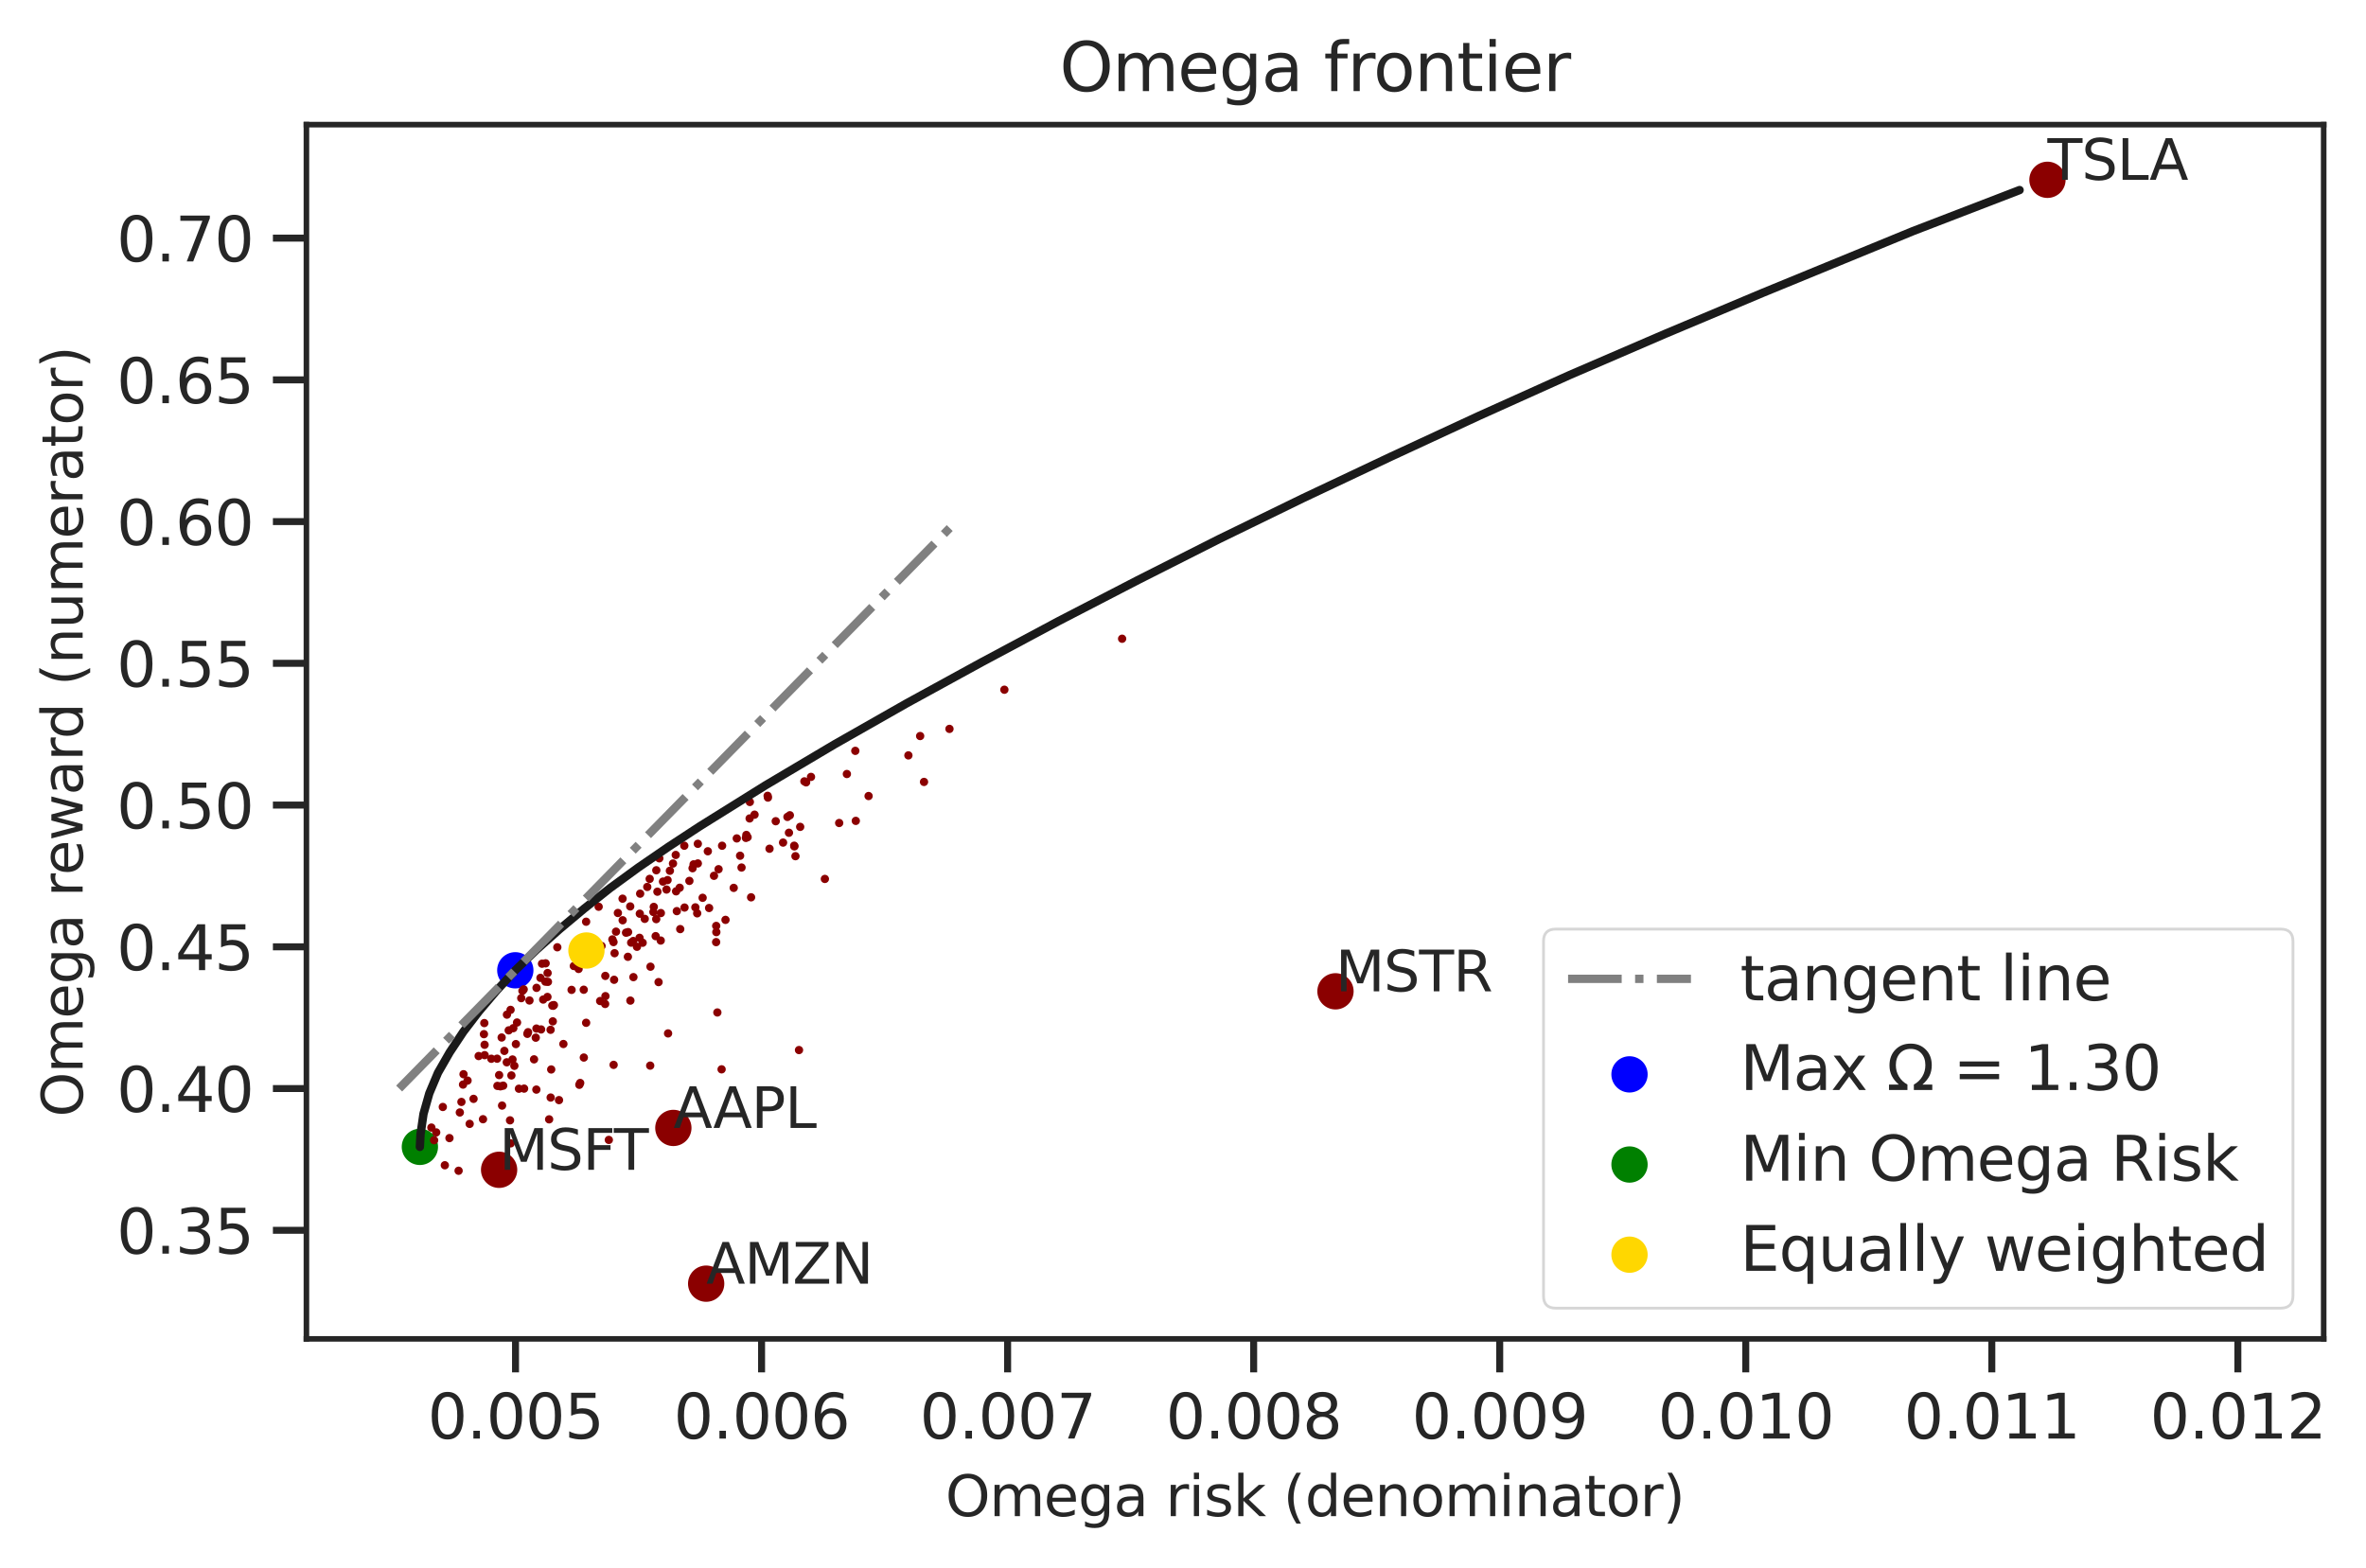 <?xml version="1.0" encoding="utf-8" standalone="no"?>
<!DOCTYPE svg PUBLIC "-//W3C//DTD SVG 1.1//EN"
  "http://www.w3.org/Graphics/SVG/1.1/DTD/svg11.dtd">
<svg xmlns:xlink="http://www.w3.org/1999/xlink" width="423.676pt" height="280.8pt" viewBox="0 0 423.676 280.8" xmlns="http://www.w3.org/2000/svg" version="1.1">
 <defs>
  <style type="text/css">*{stroke-linejoin: round; stroke-linecap: butt}</style>
 </defs>
 <g id="figure_1">
  <g id="patch_1">
   <path d="M 0 280.8 
L 423.676 280.8 
L 423.676 0 
L 0 0 
z
" style="fill: #ffffff"/>
  </g>
  <g id="axes_1">
   <g id="patch_2">
    <path d="M 54.87 239.776 
L 416.098 239.776 
L 416.098 22.318 
L 54.87 22.318 
z
" style="fill: #ffffff"/>
   </g>
   <g id="matplotlib.axis_1">
    <g id="xtick_1">
     <g id="line2d_1">
      <defs>
       <path id="m5600e8c894" d="M 0 0 
L 0 6 
" style="stroke: #262626; stroke-width: 1.25"/>
      </defs>
      <g>
       <use xlink:href="#m5600e8c894" x="92.314" y="239.776" style="fill: #262626; stroke: #262626; stroke-width: 1.25"/>
      </g>
     </g>
     <g id="text_1">
      <!-- 0.005 -->
      <g style="fill: #262626" transform="translate(76.569 257.634)scale(0.11 -0.11)">
       <defs>
        <path id="DejaVuSans-30" d="M 2034 4250 
Q 1547 4250 1301 3770 
Q 1056 3291 1056 2328 
Q 1056 1369 1301 889 
Q 1547 409 2034 409 
Q 2525 409 2770 889 
Q 3016 1369 3016 2328 
Q 3016 3291 2770 3770 
Q 2525 4250 2034 4250 
z
M 2034 4750 
Q 2819 4750 3233 4129 
Q 3647 3509 3647 2328 
Q 3647 1150 3233 529 
Q 2819 -91 2034 -91 
Q 1250 -91 836 529 
Q 422 1150 422 2328 
Q 422 3509 836 4129 
Q 1250 4750 2034 4750 
z
" transform="scale(0.016)"/>
        <path id="DejaVuSans-2e" d="M 684 794 
L 1344 794 
L 1344 0 
L 684 0 
L 684 794 
z
" transform="scale(0.016)"/>
        <path id="DejaVuSans-35" d="M 691 4666 
L 3169 4666 
L 3169 4134 
L 1269 4134 
L 1269 2991 
Q 1406 3038 1543 3061 
Q 1681 3084 1819 3084 
Q 2600 3084 3056 2656 
Q 3513 2228 3513 1497 
Q 3513 744 3044 326 
Q 2575 -91 1722 -91 
Q 1428 -91 1123 -41 
Q 819 9 494 109 
L 494 744 
Q 775 591 1075 516 
Q 1375 441 1709 441 
Q 2250 441 2565 725 
Q 2881 1009 2881 1497 
Q 2881 1984 2565 2268 
Q 2250 2553 1709 2553 
Q 1456 2553 1204 2497 
Q 953 2441 691 2322 
L 691 4666 
z
" transform="scale(0.016)"/>
       </defs>
       <use xlink:href="#DejaVuSans-30"/>
       <use xlink:href="#DejaVuSans-2e" x="63.623"/>
       <use xlink:href="#DejaVuSans-30" x="95.41"/>
       <use xlink:href="#DejaVuSans-30" x="159.033"/>
       <use xlink:href="#DejaVuSans-35" x="222.656"/>
      </g>
     </g>
    </g>
    <g id="xtick_2">
     <g id="line2d_2">
      <g>
       <use xlink:href="#m5600e8c894" x="136.374" y="239.776" style="fill: #262626; stroke: #262626; stroke-width: 1.25"/>
      </g>
     </g>
     <g id="text_2">
      <!-- 0.006 -->
      <g style="fill: #262626" transform="translate(120.628 257.634)scale(0.11 -0.11)">
       <defs>
        <path id="DejaVuSans-36" d="M 2113 2584 
Q 1688 2584 1439 2293 
Q 1191 2003 1191 1497 
Q 1191 994 1439 701 
Q 1688 409 2113 409 
Q 2538 409 2786 701 
Q 3034 994 3034 1497 
Q 3034 2003 2786 2293 
Q 2538 2584 2113 2584 
z
M 3366 4563 
L 3366 3988 
Q 3128 4100 2886 4159 
Q 2644 4219 2406 4219 
Q 1781 4219 1451 3797 
Q 1122 3375 1075 2522 
Q 1259 2794 1537 2939 
Q 1816 3084 2150 3084 
Q 2853 3084 3261 2657 
Q 3669 2231 3669 1497 
Q 3669 778 3244 343 
Q 2819 -91 2113 -91 
Q 1303 -91 875 529 
Q 447 1150 447 2328 
Q 447 3434 972 4092 
Q 1497 4750 2381 4750 
Q 2619 4750 2861 4703 
Q 3103 4656 3366 4563 
z
" transform="scale(0.016)"/>
       </defs>
       <use xlink:href="#DejaVuSans-30"/>
       <use xlink:href="#DejaVuSans-2e" x="63.623"/>
       <use xlink:href="#DejaVuSans-30" x="95.41"/>
       <use xlink:href="#DejaVuSans-30" x="159.033"/>
       <use xlink:href="#DejaVuSans-36" x="222.656"/>
      </g>
     </g>
    </g>
    <g id="xtick_3">
     <g id="line2d_3">
      <g>
       <use xlink:href="#m5600e8c894" x="180.433" y="239.776" style="fill: #262626; stroke: #262626; stroke-width: 1.25"/>
      </g>
     </g>
     <g id="text_3">
      <!-- 0.007 -->
      <g style="fill: #262626" transform="translate(164.688 257.634)scale(0.11 -0.11)">
       <defs>
        <path id="DejaVuSans-37" d="M 525 4666 
L 3525 4666 
L 3525 4397 
L 1831 0 
L 1172 0 
L 2766 4134 
L 525 4134 
L 525 4666 
z
" transform="scale(0.016)"/>
       </defs>
       <use xlink:href="#DejaVuSans-30"/>
       <use xlink:href="#DejaVuSans-2e" x="63.623"/>
       <use xlink:href="#DejaVuSans-30" x="95.41"/>
       <use xlink:href="#DejaVuSans-30" x="159.033"/>
       <use xlink:href="#DejaVuSans-37" x="222.656"/>
      </g>
     </g>
    </g>
    <g id="xtick_4">
     <g id="line2d_4">
      <g>
       <use xlink:href="#m5600e8c894" x="224.492" y="239.776" style="fill: #262626; stroke: #262626; stroke-width: 1.25"/>
      </g>
     </g>
     <g id="text_4">
      <!-- 0.008 -->
      <g style="fill: #262626" transform="translate(208.747 257.634)scale(0.11 -0.11)">
       <defs>
        <path id="DejaVuSans-38" d="M 2034 2216 
Q 1584 2216 1326 1975 
Q 1069 1734 1069 1313 
Q 1069 891 1326 650 
Q 1584 409 2034 409 
Q 2484 409 2743 651 
Q 3003 894 3003 1313 
Q 3003 1734 2745 1975 
Q 2488 2216 2034 2216 
z
M 1403 2484 
Q 997 2584 770 2862 
Q 544 3141 544 3541 
Q 544 4100 942 4425 
Q 1341 4750 2034 4750 
Q 2731 4750 3128 4425 
Q 3525 4100 3525 3541 
Q 3525 3141 3298 2862 
Q 3072 2584 2669 2484 
Q 3125 2378 3379 2068 
Q 3634 1759 3634 1313 
Q 3634 634 3220 271 
Q 2806 -91 2034 -91 
Q 1263 -91 848 271 
Q 434 634 434 1313 
Q 434 1759 690 2068 
Q 947 2378 1403 2484 
z
M 1172 3481 
Q 1172 3119 1398 2916 
Q 1625 2713 2034 2713 
Q 2441 2713 2670 2916 
Q 2900 3119 2900 3481 
Q 2900 3844 2670 4047 
Q 2441 4250 2034 4250 
Q 1625 4250 1398 4047 
Q 1172 3844 1172 3481 
z
" transform="scale(0.016)"/>
       </defs>
       <use xlink:href="#DejaVuSans-30"/>
       <use xlink:href="#DejaVuSans-2e" x="63.623"/>
       <use xlink:href="#DejaVuSans-30" x="95.41"/>
       <use xlink:href="#DejaVuSans-30" x="159.033"/>
       <use xlink:href="#DejaVuSans-38" x="222.656"/>
      </g>
     </g>
    </g>
    <g id="xtick_5">
     <g id="line2d_5">
      <g>
       <use xlink:href="#m5600e8c894" x="268.552" y="239.776" style="fill: #262626; stroke: #262626; stroke-width: 1.25"/>
      </g>
     </g>
     <g id="text_5">
      <!-- 0.009 -->
      <g style="fill: #262626" transform="translate(252.806 257.634)scale(0.11 -0.11)">
       <defs>
        <path id="DejaVuSans-39" d="M 703 97 
L 703 672 
Q 941 559 1184 500 
Q 1428 441 1663 441 
Q 2288 441 2617 861 
Q 2947 1281 2994 2138 
Q 2813 1869 2534 1725 
Q 2256 1581 1919 1581 
Q 1219 1581 811 2004 
Q 403 2428 403 3163 
Q 403 3881 828 4315 
Q 1253 4750 1959 4750 
Q 2769 4750 3195 4129 
Q 3622 3509 3622 2328 
Q 3622 1225 3098 567 
Q 2575 -91 1691 -91 
Q 1453 -91 1209 -44 
Q 966 3 703 97 
z
M 1959 2075 
Q 2384 2075 2632 2365 
Q 2881 2656 2881 3163 
Q 2881 3666 2632 3958 
Q 2384 4250 1959 4250 
Q 1534 4250 1286 3958 
Q 1038 3666 1038 3163 
Q 1038 2656 1286 2365 
Q 1534 2075 1959 2075 
z
" transform="scale(0.016)"/>
       </defs>
       <use xlink:href="#DejaVuSans-30"/>
       <use xlink:href="#DejaVuSans-2e" x="63.623"/>
       <use xlink:href="#DejaVuSans-30" x="95.41"/>
       <use xlink:href="#DejaVuSans-30" x="159.033"/>
       <use xlink:href="#DejaVuSans-39" x="222.656"/>
      </g>
     </g>
    </g>
    <g id="xtick_6">
     <g id="line2d_6">
      <g>
       <use xlink:href="#m5600e8c894" x="312.611" y="239.776" style="fill: #262626; stroke: #262626; stroke-width: 1.25"/>
      </g>
     </g>
     <g id="text_6">
      <!-- 0.010 -->
      <g style="fill: #262626" transform="translate(296.866 257.634)scale(0.11 -0.11)">
       <defs>
        <path id="DejaVuSans-31" d="M 794 531 
L 1825 531 
L 1825 4091 
L 703 3866 
L 703 4441 
L 1819 4666 
L 2450 4666 
L 2450 531 
L 3481 531 
L 3481 0 
L 794 0 
L 794 531 
z
" transform="scale(0.016)"/>
       </defs>
       <use xlink:href="#DejaVuSans-30"/>
       <use xlink:href="#DejaVuSans-2e" x="63.623"/>
       <use xlink:href="#DejaVuSans-30" x="95.41"/>
       <use xlink:href="#DejaVuSans-31" x="159.033"/>
       <use xlink:href="#DejaVuSans-30" x="222.656"/>
      </g>
     </g>
    </g>
    <g id="xtick_7">
     <g id="line2d_7">
      <g>
       <use xlink:href="#m5600e8c894" x="356.671" y="239.776" style="fill: #262626; stroke: #262626; stroke-width: 1.25"/>
      </g>
     </g>
     <g id="text_7">
      <!-- 0.011 -->
      <g style="fill: #262626" transform="translate(340.925 257.634)scale(0.11 -0.11)">
       <use xlink:href="#DejaVuSans-30"/>
       <use xlink:href="#DejaVuSans-2e" x="63.623"/>
       <use xlink:href="#DejaVuSans-30" x="95.41"/>
       <use xlink:href="#DejaVuSans-31" x="159.033"/>
       <use xlink:href="#DejaVuSans-31" x="222.656"/>
      </g>
     </g>
    </g>
    <g id="xtick_8">
     <g id="line2d_8">
      <g>
       <use xlink:href="#m5600e8c894" x="400.73" y="239.776" style="fill: #262626; stroke: #262626; stroke-width: 1.25"/>
      </g>
     </g>
     <g id="text_8">
      <!-- 0.012 -->
      <g style="fill: #262626" transform="translate(384.985 257.634)scale(0.11 -0.11)">
       <defs>
        <path id="DejaVuSans-32" d="M 1228 531 
L 3431 531 
L 3431 0 
L 469 0 
L 469 531 
Q 828 903 1448 1529 
Q 2069 2156 2228 2338 
Q 2531 2678 2651 2914 
Q 2772 3150 2772 3378 
Q 2772 3750 2511 3984 
Q 2250 4219 1831 4219 
Q 1534 4219 1204 4116 
Q 875 4013 500 3803 
L 500 4441 
Q 881 4594 1212 4672 
Q 1544 4750 1819 4750 
Q 2544 4750 2975 4387 
Q 3406 4025 3406 3419 
Q 3406 3131 3298 2873 
Q 3191 2616 2906 2266 
Q 2828 2175 2409 1742 
Q 1991 1309 1228 531 
z
" transform="scale(0.016)"/>
       </defs>
       <use xlink:href="#DejaVuSans-30"/>
       <use xlink:href="#DejaVuSans-2e" x="63.623"/>
       <use xlink:href="#DejaVuSans-30" x="95.41"/>
       <use xlink:href="#DejaVuSans-31" x="159.033"/>
       <use xlink:href="#DejaVuSans-32" x="222.656"/>
      </g>
     </g>
    </g>
    <g id="text_9">
     <!-- Omega risk (denominator) -->
     <g style="fill: #262626" transform="translate(169.293 271.52)scale(0.1 -0.1)">
      <defs>
       <path id="DejaVuSans-4f" d="M 2522 4238 
Q 1834 4238 1429 3725 
Q 1025 3213 1025 2328 
Q 1025 1447 1429 934 
Q 1834 422 2522 422 
Q 3209 422 3611 934 
Q 4013 1447 4013 2328 
Q 4013 3213 3611 3725 
Q 3209 4238 2522 4238 
z
M 2522 4750 
Q 3503 4750 4090 4092 
Q 4678 3434 4678 2328 
Q 4678 1225 4090 567 
Q 3503 -91 2522 -91 
Q 1538 -91 948 565 
Q 359 1222 359 2328 
Q 359 3434 948 4092 
Q 1538 4750 2522 4750 
z
" transform="scale(0.016)"/>
       <path id="DejaVuSans-6d" d="M 3328 2828 
Q 3544 3216 3844 3400 
Q 4144 3584 4550 3584 
Q 5097 3584 5394 3201 
Q 5691 2819 5691 2113 
L 5691 0 
L 5113 0 
L 5113 2094 
Q 5113 2597 4934 2840 
Q 4756 3084 4391 3084 
Q 3944 3084 3684 2787 
Q 3425 2491 3425 1978 
L 3425 0 
L 2847 0 
L 2847 2094 
Q 2847 2600 2669 2842 
Q 2491 3084 2119 3084 
Q 1678 3084 1418 2786 
Q 1159 2488 1159 1978 
L 1159 0 
L 581 0 
L 581 3500 
L 1159 3500 
L 1159 2956 
Q 1356 3278 1631 3431 
Q 1906 3584 2284 3584 
Q 2666 3584 2933 3390 
Q 3200 3197 3328 2828 
z
" transform="scale(0.016)"/>
       <path id="DejaVuSans-65" d="M 3597 1894 
L 3597 1613 
L 953 1613 
Q 991 1019 1311 708 
Q 1631 397 2203 397 
Q 2534 397 2845 478 
Q 3156 559 3463 722 
L 3463 178 
Q 3153 47 2828 -22 
Q 2503 -91 2169 -91 
Q 1331 -91 842 396 
Q 353 884 353 1716 
Q 353 2575 817 3079 
Q 1281 3584 2069 3584 
Q 2775 3584 3186 3129 
Q 3597 2675 3597 1894 
z
M 3022 2063 
Q 3016 2534 2758 2815 
Q 2500 3097 2075 3097 
Q 1594 3097 1305 2825 
Q 1016 2553 972 2059 
L 3022 2063 
z
" transform="scale(0.016)"/>
       <path id="DejaVuSans-67" d="M 2906 1791 
Q 2906 2416 2648 2759 
Q 2391 3103 1925 3103 
Q 1463 3103 1205 2759 
Q 947 2416 947 1791 
Q 947 1169 1205 825 
Q 1463 481 1925 481 
Q 2391 481 2648 825 
Q 2906 1169 2906 1791 
z
M 3481 434 
Q 3481 -459 3084 -895 
Q 2688 -1331 1869 -1331 
Q 1566 -1331 1297 -1286 
Q 1028 -1241 775 -1147 
L 775 -588 
Q 1028 -725 1275 -790 
Q 1522 -856 1778 -856 
Q 2344 -856 2625 -561 
Q 2906 -266 2906 331 
L 2906 616 
Q 2728 306 2450 153 
Q 2172 0 1784 0 
Q 1141 0 747 490 
Q 353 981 353 1791 
Q 353 2603 747 3093 
Q 1141 3584 1784 3584 
Q 2172 3584 2450 3431 
Q 2728 3278 2906 2969 
L 2906 3500 
L 3481 3500 
L 3481 434 
z
" transform="scale(0.016)"/>
       <path id="DejaVuSans-61" d="M 2194 1759 
Q 1497 1759 1228 1600 
Q 959 1441 959 1056 
Q 959 750 1161 570 
Q 1363 391 1709 391 
Q 2188 391 2477 730 
Q 2766 1069 2766 1631 
L 2766 1759 
L 2194 1759 
z
M 3341 1997 
L 3341 0 
L 2766 0 
L 2766 531 
Q 2569 213 2275 61 
Q 1981 -91 1556 -91 
Q 1019 -91 701 211 
Q 384 513 384 1019 
Q 384 1609 779 1909 
Q 1175 2209 1959 2209 
L 2766 2209 
L 2766 2266 
Q 2766 2663 2505 2880 
Q 2244 3097 1772 3097 
Q 1472 3097 1187 3025 
Q 903 2953 641 2809 
L 641 3341 
Q 956 3463 1253 3523 
Q 1550 3584 1831 3584 
Q 2591 3584 2966 3190 
Q 3341 2797 3341 1997 
z
" transform="scale(0.016)"/>
       <path id="DejaVuSans-20" transform="scale(0.016)"/>
       <path id="DejaVuSans-72" d="M 2631 2963 
Q 2534 3019 2420 3045 
Q 2306 3072 2169 3072 
Q 1681 3072 1420 2755 
Q 1159 2438 1159 1844 
L 1159 0 
L 581 0 
L 581 3500 
L 1159 3500 
L 1159 2956 
Q 1341 3275 1631 3429 
Q 1922 3584 2338 3584 
Q 2397 3584 2469 3576 
Q 2541 3569 2628 3553 
L 2631 2963 
z
" transform="scale(0.016)"/>
       <path id="DejaVuSans-69" d="M 603 3500 
L 1178 3500 
L 1178 0 
L 603 0 
L 603 3500 
z
M 603 4863 
L 1178 4863 
L 1178 4134 
L 603 4134 
L 603 4863 
z
" transform="scale(0.016)"/>
       <path id="DejaVuSans-73" d="M 2834 3397 
L 2834 2853 
Q 2591 2978 2328 3040 
Q 2066 3103 1784 3103 
Q 1356 3103 1142 2972 
Q 928 2841 928 2578 
Q 928 2378 1081 2264 
Q 1234 2150 1697 2047 
L 1894 2003 
Q 2506 1872 2764 1633 
Q 3022 1394 3022 966 
Q 3022 478 2636 193 
Q 2250 -91 1575 -91 
Q 1294 -91 989 -36 
Q 684 19 347 128 
L 347 722 
Q 666 556 975 473 
Q 1284 391 1588 391 
Q 1994 391 2212 530 
Q 2431 669 2431 922 
Q 2431 1156 2273 1281 
Q 2116 1406 1581 1522 
L 1381 1569 
Q 847 1681 609 1914 
Q 372 2147 372 2553 
Q 372 3047 722 3315 
Q 1072 3584 1716 3584 
Q 2034 3584 2315 3537 
Q 2597 3491 2834 3397 
z
" transform="scale(0.016)"/>
       <path id="DejaVuSans-6b" d="M 581 4863 
L 1159 4863 
L 1159 1991 
L 2875 3500 
L 3609 3500 
L 1753 1863 
L 3688 0 
L 2938 0 
L 1159 1709 
L 1159 0 
L 581 0 
L 581 4863 
z
" transform="scale(0.016)"/>
       <path id="DejaVuSans-28" d="M 1984 4856 
Q 1566 4138 1362 3434 
Q 1159 2731 1159 2009 
Q 1159 1288 1364 580 
Q 1569 -128 1984 -844 
L 1484 -844 
Q 1016 -109 783 600 
Q 550 1309 550 2009 
Q 550 2706 781 3412 
Q 1013 4119 1484 4856 
L 1984 4856 
z
" transform="scale(0.016)"/>
       <path id="DejaVuSans-64" d="M 2906 2969 
L 2906 4863 
L 3481 4863 
L 3481 0 
L 2906 0 
L 2906 525 
Q 2725 213 2448 61 
Q 2172 -91 1784 -91 
Q 1150 -91 751 415 
Q 353 922 353 1747 
Q 353 2572 751 3078 
Q 1150 3584 1784 3584 
Q 2172 3584 2448 3432 
Q 2725 3281 2906 2969 
z
M 947 1747 
Q 947 1113 1208 752 
Q 1469 391 1925 391 
Q 2381 391 2643 752 
Q 2906 1113 2906 1747 
Q 2906 2381 2643 2742 
Q 2381 3103 1925 3103 
Q 1469 3103 1208 2742 
Q 947 2381 947 1747 
z
" transform="scale(0.016)"/>
       <path id="DejaVuSans-6e" d="M 3513 2113 
L 3513 0 
L 2938 0 
L 2938 2094 
Q 2938 2591 2744 2837 
Q 2550 3084 2163 3084 
Q 1697 3084 1428 2787 
Q 1159 2491 1159 1978 
L 1159 0 
L 581 0 
L 581 3500 
L 1159 3500 
L 1159 2956 
Q 1366 3272 1645 3428 
Q 1925 3584 2291 3584 
Q 2894 3584 3203 3211 
Q 3513 2838 3513 2113 
z
" transform="scale(0.016)"/>
       <path id="DejaVuSans-6f" d="M 1959 3097 
Q 1497 3097 1228 2736 
Q 959 2375 959 1747 
Q 959 1119 1226 758 
Q 1494 397 1959 397 
Q 2419 397 2687 759 
Q 2956 1122 2956 1747 
Q 2956 2369 2687 2733 
Q 2419 3097 1959 3097 
z
M 1959 3584 
Q 2709 3584 3137 3096 
Q 3566 2609 3566 1747 
Q 3566 888 3137 398 
Q 2709 -91 1959 -91 
Q 1206 -91 779 398 
Q 353 888 353 1747 
Q 353 2609 779 3096 
Q 1206 3584 1959 3584 
z
" transform="scale(0.016)"/>
       <path id="DejaVuSans-74" d="M 1172 4494 
L 1172 3500 
L 2356 3500 
L 2356 3053 
L 1172 3053 
L 1172 1153 
Q 1172 725 1289 603 
Q 1406 481 1766 481 
L 2356 481 
L 2356 0 
L 1766 0 
Q 1100 0 847 248 
Q 594 497 594 1153 
L 594 3053 
L 172 3053 
L 172 3500 
L 594 3500 
L 594 4494 
L 1172 4494 
z
" transform="scale(0.016)"/>
       <path id="DejaVuSans-29" d="M 513 4856 
L 1013 4856 
Q 1481 4119 1714 3412 
Q 1947 2706 1947 2009 
Q 1947 1309 1714 600 
Q 1481 -109 1013 -844 
L 513 -844 
Q 928 -128 1133 580 
Q 1338 1288 1338 2009 
Q 1338 2731 1133 3434 
Q 928 4138 513 4856 
z
" transform="scale(0.016)"/>
      </defs>
      <use xlink:href="#DejaVuSans-4f"/>
      <use xlink:href="#DejaVuSans-6d" x="78.711"/>
      <use xlink:href="#DejaVuSans-65" x="176.123"/>
      <use xlink:href="#DejaVuSans-67" x="237.646"/>
      <use xlink:href="#DejaVuSans-61" x="301.123"/>
      <use xlink:href="#DejaVuSans-20" x="362.402"/>
      <use xlink:href="#DejaVuSans-72" x="394.189"/>
      <use xlink:href="#DejaVuSans-69" x="435.303"/>
      <use xlink:href="#DejaVuSans-73" x="463.086"/>
      <use xlink:href="#DejaVuSans-6b" x="515.186"/>
      <use xlink:href="#DejaVuSans-20" x="573.096"/>
      <use xlink:href="#DejaVuSans-28" x="604.883"/>
      <use xlink:href="#DejaVuSans-64" x="643.896"/>
      <use xlink:href="#DejaVuSans-65" x="707.373"/>
      <use xlink:href="#DejaVuSans-6e" x="768.896"/>
      <use xlink:href="#DejaVuSans-6f" x="832.275"/>
      <use xlink:href="#DejaVuSans-6d" x="893.457"/>
      <use xlink:href="#DejaVuSans-69" x="990.869"/>
      <use xlink:href="#DejaVuSans-6e" x="1018.652"/>
      <use xlink:href="#DejaVuSans-61" x="1082.031"/>
      <use xlink:href="#DejaVuSans-74" x="1143.311"/>
      <use xlink:href="#DejaVuSans-6f" x="1182.52"/>
      <use xlink:href="#DejaVuSans-72" x="1243.701"/>
      <use xlink:href="#DejaVuSans-29" x="1284.814"/>
     </g>
    </g>
   </g>
   <g id="matplotlib.axis_2">
    <g id="ytick_1">
     <g id="line2d_9">
      <defs>
       <path id="m6208d19cc0" d="M 0 0 
L -6 0 
" style="stroke: #262626; stroke-width: 1.25"/>
      </defs>
      <g>
       <use xlink:href="#m6208d19cc0" x="54.87" y="220.332" style="fill: #262626; stroke: #262626; stroke-width: 1.25"/>
      </g>
     </g>
     <g id="text_10">
      <!-- 0.35 -->
      <g style="fill: #262626" transform="translate(20.878 224.511)scale(0.11 -0.11)">
       <defs>
        <path id="DejaVuSans-33" d="M 2597 2516 
Q 3050 2419 3304 2112 
Q 3559 1806 3559 1356 
Q 3559 666 3084 287 
Q 2609 -91 1734 -91 
Q 1441 -91 1130 -33 
Q 819 25 488 141 
L 488 750 
Q 750 597 1062 519 
Q 1375 441 1716 441 
Q 2309 441 2620 675 
Q 2931 909 2931 1356 
Q 2931 1769 2642 2001 
Q 2353 2234 1838 2234 
L 1294 2234 
L 1294 2753 
L 1863 2753 
Q 2328 2753 2575 2939 
Q 2822 3125 2822 3475 
Q 2822 3834 2567 4026 
Q 2313 4219 1838 4219 
Q 1578 4219 1281 4162 
Q 984 4106 628 3988 
L 628 4550 
Q 988 4650 1302 4700 
Q 1616 4750 1894 4750 
Q 2613 4750 3031 4423 
Q 3450 4097 3450 3541 
Q 3450 3153 3228 2886 
Q 3006 2619 2597 2516 
z
" transform="scale(0.016)"/>
       </defs>
       <use xlink:href="#DejaVuSans-30"/>
       <use xlink:href="#DejaVuSans-2e" x="63.623"/>
       <use xlink:href="#DejaVuSans-33" x="95.41"/>
       <use xlink:href="#DejaVuSans-35" x="159.033"/>
      </g>
     </g>
    </g>
    <g id="ytick_2">
     <g id="line2d_10">
      <g>
       <use xlink:href="#m6208d19cc0" x="54.87" y="194.948" style="fill: #262626; stroke: #262626; stroke-width: 1.25"/>
      </g>
     </g>
     <g id="text_11">
      <!-- 0.40 -->
      <g style="fill: #262626" transform="translate(20.878 199.127)scale(0.11 -0.11)">
       <defs>
        <path id="DejaVuSans-34" d="M 2419 4116 
L 825 1625 
L 2419 1625 
L 2419 4116 
z
M 2253 4666 
L 3047 4666 
L 3047 1625 
L 3713 1625 
L 3713 1100 
L 3047 1100 
L 3047 0 
L 2419 0 
L 2419 1100 
L 313 1100 
L 313 1709 
L 2253 4666 
z
" transform="scale(0.016)"/>
       </defs>
       <use xlink:href="#DejaVuSans-30"/>
       <use xlink:href="#DejaVuSans-2e" x="63.623"/>
       <use xlink:href="#DejaVuSans-34" x="95.41"/>
       <use xlink:href="#DejaVuSans-30" x="159.033"/>
      </g>
     </g>
    </g>
    <g id="ytick_3">
     <g id="line2d_11">
      <g>
       <use xlink:href="#m6208d19cc0" x="54.87" y="169.564" style="fill: #262626; stroke: #262626; stroke-width: 1.25"/>
      </g>
     </g>
     <g id="text_12">
      <!-- 0.45 -->
      <g style="fill: #262626" transform="translate(20.878 173.743)scale(0.11 -0.11)">
       <use xlink:href="#DejaVuSans-30"/>
       <use xlink:href="#DejaVuSans-2e" x="63.623"/>
       <use xlink:href="#DejaVuSans-34" x="95.41"/>
       <use xlink:href="#DejaVuSans-35" x="159.033"/>
      </g>
     </g>
    </g>
    <g id="ytick_4">
     <g id="line2d_12">
      <g>
       <use xlink:href="#m6208d19cc0" x="54.87" y="144.18" style="fill: #262626; stroke: #262626; stroke-width: 1.25"/>
      </g>
     </g>
     <g id="text_13">
      <!-- 0.50 -->
      <g style="fill: #262626" transform="translate(20.878 148.359)scale(0.11 -0.11)">
       <use xlink:href="#DejaVuSans-30"/>
       <use xlink:href="#DejaVuSans-2e" x="63.623"/>
       <use xlink:href="#DejaVuSans-35" x="95.41"/>
       <use xlink:href="#DejaVuSans-30" x="159.033"/>
      </g>
     </g>
    </g>
    <g id="ytick_5">
     <g id="line2d_13">
      <g>
       <use xlink:href="#m6208d19cc0" x="54.87" y="118.796" style="fill: #262626; stroke: #262626; stroke-width: 1.25"/>
      </g>
     </g>
     <g id="text_14">
      <!-- 0.55 -->
      <g style="fill: #262626" transform="translate(20.878 122.975)scale(0.11 -0.11)">
       <use xlink:href="#DejaVuSans-30"/>
       <use xlink:href="#DejaVuSans-2e" x="63.623"/>
       <use xlink:href="#DejaVuSans-35" x="95.41"/>
       <use xlink:href="#DejaVuSans-35" x="159.033"/>
      </g>
     </g>
    </g>
    <g id="ytick_6">
     <g id="line2d_14">
      <g>
       <use xlink:href="#m6208d19cc0" x="54.87" y="93.412" style="fill: #262626; stroke: #262626; stroke-width: 1.25"/>
      </g>
     </g>
     <g id="text_15">
      <!-- 0.60 -->
      <g style="fill: #262626" transform="translate(20.878 97.591)scale(0.11 -0.11)">
       <use xlink:href="#DejaVuSans-30"/>
       <use xlink:href="#DejaVuSans-2e" x="63.623"/>
       <use xlink:href="#DejaVuSans-36" x="95.41"/>
       <use xlink:href="#DejaVuSans-30" x="159.033"/>
      </g>
     </g>
    </g>
    <g id="ytick_7">
     <g id="line2d_15">
      <g>
       <use xlink:href="#m6208d19cc0" x="54.87" y="68.028" style="fill: #262626; stroke: #262626; stroke-width: 1.25"/>
      </g>
     </g>
     <g id="text_16">
      <!-- 0.65 -->
      <g style="fill: #262626" transform="translate(20.878 72.207)scale(0.11 -0.11)">
       <use xlink:href="#DejaVuSans-30"/>
       <use xlink:href="#DejaVuSans-2e" x="63.623"/>
       <use xlink:href="#DejaVuSans-36" x="95.41"/>
       <use xlink:href="#DejaVuSans-35" x="159.033"/>
      </g>
     </g>
    </g>
    <g id="ytick_8">
     <g id="line2d_16">
      <g>
       <use xlink:href="#m6208d19cc0" x="54.87" y="42.644" style="fill: #262626; stroke: #262626; stroke-width: 1.25"/>
      </g>
     </g>
     <g id="text_17">
      <!-- 0.70 -->
      <g style="fill: #262626" transform="translate(20.878 46.823)scale(0.11 -0.11)">
       <use xlink:href="#DejaVuSans-30"/>
       <use xlink:href="#DejaVuSans-2e" x="63.623"/>
       <use xlink:href="#DejaVuSans-37" x="95.41"/>
       <use xlink:href="#DejaVuSans-30" x="159.033"/>
      </g>
     </g>
    </g>
    <g id="text_18">
     <!-- Omega reward (numerator) -->
     <g style="fill: #262626" transform="translate(14.798 200.042)rotate(-90)scale(0.1 -0.1)">
      <defs>
       <path id="DejaVuSans-77" d="M 269 3500 
L 844 3500 
L 1563 769 
L 2278 3500 
L 2956 3500 
L 3675 769 
L 4391 3500 
L 4966 3500 
L 4050 0 
L 3372 0 
L 2619 2869 
L 1863 0 
L 1184 0 
L 269 3500 
z
" transform="scale(0.016)"/>
       <path id="DejaVuSans-75" d="M 544 1381 
L 544 3500 
L 1119 3500 
L 1119 1403 
Q 1119 906 1312 657 
Q 1506 409 1894 409 
Q 2359 409 2629 706 
Q 2900 1003 2900 1516 
L 2900 3500 
L 3475 3500 
L 3475 0 
L 2900 0 
L 2900 538 
Q 2691 219 2414 64 
Q 2138 -91 1772 -91 
Q 1169 -91 856 284 
Q 544 659 544 1381 
z
M 1991 3584 
L 1991 3584 
z
" transform="scale(0.016)"/>
      </defs>
      <use xlink:href="#DejaVuSans-4f"/>
      <use xlink:href="#DejaVuSans-6d" x="78.711"/>
      <use xlink:href="#DejaVuSans-65" x="176.123"/>
      <use xlink:href="#DejaVuSans-67" x="237.646"/>
      <use xlink:href="#DejaVuSans-61" x="301.123"/>
      <use xlink:href="#DejaVuSans-20" x="362.402"/>
      <use xlink:href="#DejaVuSans-72" x="394.189"/>
      <use xlink:href="#DejaVuSans-65" x="433.053"/>
      <use xlink:href="#DejaVuSans-77" x="494.576"/>
      <use xlink:href="#DejaVuSans-61" x="576.363"/>
      <use xlink:href="#DejaVuSans-72" x="637.643"/>
      <use xlink:href="#DejaVuSans-64" x="677.006"/>
      <use xlink:href="#DejaVuSans-20" x="740.482"/>
      <use xlink:href="#DejaVuSans-28" x="772.27"/>
      <use xlink:href="#DejaVuSans-6e" x="811.283"/>
      <use xlink:href="#DejaVuSans-75" x="874.662"/>
      <use xlink:href="#DejaVuSans-6d" x="938.041"/>
      <use xlink:href="#DejaVuSans-65" x="1035.453"/>
      <use xlink:href="#DejaVuSans-72" x="1096.977"/>
      <use xlink:href="#DejaVuSans-61" x="1138.09"/>
      <use xlink:href="#DejaVuSans-74" x="1199.369"/>
      <use xlink:href="#DejaVuSans-6f" x="1238.578"/>
      <use xlink:href="#DejaVuSans-72" x="1299.76"/>
      <use xlink:href="#DejaVuSans-29" x="1340.873"/>
     </g>
    </g>
   </g>
   <g id="PathCollection_1">
    <defs>
     <path id="ma94303fcdc" d="M 0 3 
C 0.796 3 1.559 2.684 2.121 2.121 
C 2.684 1.559 3 0.796 3 0 
C 3 -0.796 2.684 -1.559 2.121 -2.121 
C 1.559 -2.684 0.796 -3 0 -3 
C -0.796 -3 -1.559 -2.684 -2.121 -2.121 
C -2.684 -1.559 -3 -0.796 -3 0 
C -3 0.796 -2.684 1.559 -2.121 2.121 
C -1.559 2.684 -0.796 3 0 3 
z
" style="stroke: #0000ff; stroke-width: 0.5"/>
    </defs>
    <g clip-path="url(#pf0547b5b85)">
     <use xlink:href="#ma94303fcdc" x="92.274" y="173.769" style="fill: #0000ff; stroke: #0000ff; stroke-width: 0.5"/>
    </g>
   </g>
   <g id="PathCollection_2">
    <defs>
     <path id="m84ddd06d4f" d="M 0 3 
C 0.796 3 1.559 2.684 2.121 2.121 
C 2.684 1.559 3 0.796 3 0 
C 3 -0.796 2.684 -1.559 2.121 -2.121 
C 1.559 -2.684 0.796 -3 0 -3 
C -0.796 -3 -1.559 -2.684 -2.121 -2.121 
C -2.684 -1.559 -3 -0.796 -3 0 
C -3 0.796 -2.684 1.559 -2.121 2.121 
C -1.559 2.684 -0.796 3 0 3 
z
" style="stroke: #008000; stroke-width: 0.5"/>
    </defs>
    <g clip-path="url(#pf0547b5b85)">
     <use xlink:href="#m84ddd06d4f" x="75.187" y="205.393" style="fill: #008000; stroke: #008000; stroke-width: 0.5"/>
    </g>
   </g>
   <g id="PathCollection_3">
    <defs>
     <path id="m245489e74b" d="M 0 0.5 
C 0.133 0.5 0.26 0.447 0.354 0.354 
C 0.447 0.26 0.5 0.133 0.5 0 
C 0.5 -0.133 0.447 -0.26 0.354 -0.354 
C 0.26 -0.447 0.133 -0.5 0 -0.5 
C -0.133 -0.5 -0.26 -0.447 -0.354 -0.354 
C -0.447 -0.26 -0.5 -0.133 -0.5 0 
C -0.5 0.133 -0.447 0.26 -0.354 0.354 
C -0.26 0.447 -0.133 0.5 0 0.5 
z
" style="stroke: #8b0000; stroke-width: 0.5"/>
    </defs>
    <g clip-path="url(#pf0547b5b85)">
     <use xlink:href="#m245489e74b" x="140.224" y="150.897" style="fill: #8b0000; stroke: #8b0000; stroke-width: 0.5"/>
    </g>
   </g>
   <g id="PathCollection_4">
    <g clip-path="url(#pf0547b5b85)">
     <use xlink:href="#m245489e74b" x="91.774" y="189.742" style="fill: #8b0000; stroke: #8b0000; stroke-width: 0.5"/>
    </g>
   </g>
   <g id="PathCollection_5">
    <g clip-path="url(#pf0547b5b85)">
     <use xlink:href="#m245489e74b" x="133.571" y="150.059" style="fill: #8b0000; stroke: #8b0000; stroke-width: 0.5"/>
    </g>
   </g>
   <g id="PathCollection_6">
    <g clip-path="url(#pf0547b5b85)">
     <use xlink:href="#m245489e74b" x="126.751" y="152.453" style="fill: #8b0000; stroke: #8b0000; stroke-width: 0.5"/>
    </g>
   </g>
   <g id="PathCollection_7">
    <g clip-path="url(#pf0547b5b85)">
     <use xlink:href="#m245489e74b" x="98.704" y="191.531" style="fill: #8b0000; stroke: #8b0000; stroke-width: 0.5"/>
    </g>
   </g>
   <g id="PathCollection_8">
    <g clip-path="url(#pf0547b5b85)">
     <use xlink:href="#m245489e74b" x="112.882" y="179.197" style="fill: #8b0000; stroke: #8b0000; stroke-width: 0.5"/>
    </g>
   </g>
   <g id="PathCollection_9">
    <g clip-path="url(#pf0547b5b85)">
     <use xlink:href="#m245489e74b" x="91.093" y="184.527" style="fill: #8b0000; stroke: #8b0000; stroke-width: 0.5"/>
    </g>
   </g>
   <g id="PathCollection_10">
    <g clip-path="url(#pf0547b5b85)">
     <use xlink:href="#m245489e74b" x="96.781" y="175.125" style="fill: #8b0000; stroke: #8b0000; stroke-width: 0.5"/>
    </g>
   </g>
   <g id="PathCollection_11">
    <g clip-path="url(#pf0547b5b85)">
     <use xlink:href="#m245489e74b" x="99.797" y="169.647" style="fill: #8b0000; stroke: #8b0000; stroke-width: 0.5"/>
    </g>
   </g>
   <g id="PathCollection_12">
    <g clip-path="url(#pf0547b5b85)">
     <use xlink:href="#m245489e74b" x="109.859" y="168.716" style="fill: #8b0000; stroke: #8b0000; stroke-width: 0.5"/>
    </g>
   </g>
   <g id="PathCollection_13">
    <g clip-path="url(#pf0547b5b85)">
     <use xlink:href="#m245489e74b" x="165.462" y="140.035" style="fill: #8b0000; stroke: #8b0000; stroke-width: 0.5"/>
    </g>
   </g>
   <g id="PathCollection_14">
    <g clip-path="url(#pf0547b5b85)">
     <use xlink:href="#m245489e74b" x="112.102" y="167.035" style="fill: #8b0000; stroke: #8b0000; stroke-width: 0.5"/>
    </g>
   </g>
   <g id="PathCollection_15">
    <g clip-path="url(#pf0547b5b85)">
     <use xlink:href="#m245489e74b" x="138.91" y="147.071" style="fill: #8b0000; stroke: #8b0000; stroke-width: 0.5"/>
    </g>
   </g>
   <g id="PathCollection_16">
    <g clip-path="url(#pf0547b5b85)">
     <use xlink:href="#m245489e74b" x="164.77" y="131.817" style="fill: #8b0000; stroke: #8b0000; stroke-width: 0.5"/>
    </g>
   </g>
   <g id="PathCollection_17">
    <g clip-path="url(#pf0547b5b85)">
     <use xlink:href="#m245489e74b" x="94.559" y="184.854" style="fill: #8b0000; stroke: #8b0000; stroke-width: 0.5"/>
    </g>
   </g>
   <g id="PathCollection_18">
    <g clip-path="url(#pf0547b5b85)">
     <use xlink:href="#m245489e74b" x="113.426" y="174.993" style="fill: #8b0000; stroke: #8b0000; stroke-width: 0.5"/>
    </g>
   </g>
   <g id="PathCollection_19">
    <g clip-path="url(#pf0547b5b85)">
     <use xlink:href="#m245489e74b" x="129.915" y="164.738" style="fill: #8b0000; stroke: #8b0000; stroke-width: 0.5"/>
    </g>
   </g>
   <g id="PathCollection_20">
    <g clip-path="url(#pf0547b5b85)">
     <use xlink:href="#m245489e74b" x="144.351" y="140.11" style="fill: #8b0000; stroke: #8b0000; stroke-width: 0.5"/>
    </g>
   </g>
   <g id="PathCollection_21">
    <g clip-path="url(#pf0547b5b85)">
     <use xlink:href="#m245489e74b" x="127.854" y="156.846" style="fill: #8b0000; stroke: #8b0000; stroke-width: 0.5"/>
    </g>
   </g>
   <g id="PathCollection_22">
    <g clip-path="url(#pf0547b5b85)">
     <use xlink:href="#m245489e74b" x="98.898" y="180.078" style="fill: #8b0000; stroke: #8b0000; stroke-width: 0.5"/>
    </g>
   </g>
   <g id="PathCollection_23">
    <g clip-path="url(#pf0547b5b85)">
     <use xlink:href="#m245489e74b" x="119.349" y="159.306" style="fill: #8b0000; stroke: #8b0000; stroke-width: 0.5"/>
    </g>
   </g>
   <g id="PathCollection_24">
    <g clip-path="url(#pf0547b5b85)">
     <use xlink:href="#m245489e74b" x="134.274" y="143.625" style="fill: #8b0000; stroke: #8b0000; stroke-width: 0.5"/>
    </g>
   </g>
   <g id="PathCollection_25">
    <g clip-path="url(#pf0547b5b85)">
     <use xlink:href="#m245489e74b" x="91.451" y="204.763" style="fill: #8b0000; stroke: #8b0000; stroke-width: 0.5"/>
    </g>
   </g>
   <g id="PathCollection_26">
    <g clip-path="url(#pf0547b5b85)">
     <use xlink:href="#m245489e74b" x="97.704" y="172.524" style="fill: #8b0000; stroke: #8b0000; stroke-width: 0.5"/>
    </g>
   </g>
   <g id="PathCollection_27">
    <g clip-path="url(#pf0547b5b85)">
     <use xlink:href="#m245489e74b" x="121.711" y="158.985" style="fill: #8b0000; stroke: #8b0000; stroke-width: 0.5"/>
    </g>
   </g>
   <g id="PathCollection_28">
    <g clip-path="url(#pf0547b5b85)">
     <use xlink:href="#m245489e74b" x="98.607" y="196.558" style="fill: #8b0000; stroke: #8b0000; stroke-width: 0.5"/>
    </g>
   </g>
   <g id="PathCollection_29">
    <g clip-path="url(#pf0547b5b85)">
     <use xlink:href="#m245489e74b" x="128.456" y="181.322" style="fill: #8b0000; stroke: #8b0000; stroke-width: 0.5"/>
    </g>
   </g>
   <g id="PathCollection_30">
    <g clip-path="url(#pf0547b5b85)">
     <use xlink:href="#m245489e74b" x="82.627" y="197.343" style="fill: #8b0000; stroke: #8b0000; stroke-width: 0.5"/>
    </g>
   </g>
   <g id="PathCollection_31">
    <g clip-path="url(#pf0547b5b85)">
     <use xlink:href="#m245489e74b" x="109.965" y="175.468" style="fill: #8b0000; stroke: #8b0000; stroke-width: 0.5"/>
    </g>
   </g>
   <g id="PathCollection_32">
    <g clip-path="url(#pf0547b5b85)">
     <use xlink:href="#m245489e74b" x="102.753" y="173.004" style="fill: #8b0000; stroke: #8b0000; stroke-width: 0.5"/>
    </g>
   </g>
   <g id="PathCollection_33">
    <g clip-path="url(#pf0547b5b85)">
     <use xlink:href="#m245489e74b" x="150.271" y="147.39" style="fill: #8b0000; stroke: #8b0000; stroke-width: 0.5"/>
    </g>
   </g>
   <g id="PathCollection_34">
    <g clip-path="url(#pf0547b5b85)">
     <use xlink:href="#m245489e74b" x="106.858" y="171.367" style="fill: #8b0000; stroke: #8b0000; stroke-width: 0.5"/>
    </g>
   </g>
   <g id="PathCollection_35">
    <g clip-path="url(#pf0547b5b85)">
     <use xlink:href="#m245489e74b" x="90.107" y="194.431" style="fill: #8b0000; stroke: #8b0000; stroke-width: 0.5"/>
    </g>
   </g>
   <g id="PathCollection_36">
    <g clip-path="url(#pf0547b5b85)">
     <use xlink:href="#m245489e74b" x="91.426" y="180.856" style="fill: #8b0000; stroke: #8b0000; stroke-width: 0.5"/>
    </g>
   </g>
   <g id="PathCollection_37">
    <g clip-path="url(#pf0547b5b85)">
     <use xlink:href="#m245489e74b" x="141.437" y="146.004" style="fill: #8b0000; stroke: #8b0000; stroke-width: 0.5"/>
    </g>
   </g>
   <g id="PathCollection_38">
    <g clip-path="url(#pf0547b5b85)">
     <use xlink:href="#m245489e74b" x="128.25" y="165.822" style="fill: #8b0000; stroke: #8b0000; stroke-width: 0.5"/>
    </g>
   </g>
   <g id="PathCollection_39">
    <g clip-path="url(#pf0547b5b85)">
     <use xlink:href="#m245489e74b" x="90.779" y="181.713" style="fill: #8b0000; stroke: #8b0000; stroke-width: 0.5"/>
    </g>
   </g>
   <g id="PathCollection_40">
    <g clip-path="url(#pf0547b5b85)">
     <use xlink:href="#m245489e74b" x="96.045" y="195.135" style="fill: #8b0000; stroke: #8b0000; stroke-width: 0.5"/>
    </g>
   </g>
   <g id="PathCollection_41">
    <g clip-path="url(#pf0547b5b85)">
     <use xlink:href="#m245489e74b" x="132.785" y="155.365" style="fill: #8b0000; stroke: #8b0000; stroke-width: 0.5"/>
    </g>
   </g>
   <g id="PathCollection_42">
    <g clip-path="url(#pf0547b5b85)">
     <use xlink:href="#m245489e74b" x="142.443" y="153.333" style="fill: #8b0000; stroke: #8b0000; stroke-width: 0.5"/>
    </g>
   </g>
   <g id="PathCollection_43">
    <g clip-path="url(#pf0547b5b85)">
     <use xlink:href="#m245489e74b" x="125.819" y="160.786" style="fill: #8b0000; stroke: #8b0000; stroke-width: 0.5"/>
    </g>
   </g>
   <g id="PathCollection_44">
    <g clip-path="url(#pf0547b5b85)">
     <use xlink:href="#m245489e74b" x="90.747" y="190.245" style="fill: #8b0000; stroke: #8b0000; stroke-width: 0.5"/>
    </g>
   </g>
   <g id="PathCollection_45">
    <g clip-path="url(#pf0547b5b85)">
     <use xlink:href="#m245489e74b" x="79.656" y="208.684" style="fill: #8b0000; stroke: #8b0000; stroke-width: 0.5"/>
    </g>
   </g>
   <g id="PathCollection_46">
    <g clip-path="url(#pf0547b5b85)">
     <use xlink:href="#m245489e74b" x="129.216" y="191.506" style="fill: #8b0000; stroke: #8b0000; stroke-width: 0.5"/>
    </g>
   </g>
   <g id="PathCollection_47">
    <g clip-path="url(#pf0547b5b85)">
     <use xlink:href="#m245489e74b" x="133.649" y="149.53" style="fill: #8b0000; stroke: #8b0000; stroke-width: 0.5"/>
    </g>
   </g>
   <g id="PathCollection_48">
    <g clip-path="url(#pf0547b5b85)">
     <use xlink:href="#m245489e74b" x="162.666" y="135.282" style="fill: #8b0000; stroke: #8b0000; stroke-width: 0.5"/>
    </g>
   </g>
   <g id="PathCollection_49">
    <g clip-path="url(#pf0547b5b85)">
     <use xlink:href="#m245489e74b" x="89.906" y="197.999" style="fill: #8b0000; stroke: #8b0000; stroke-width: 0.5"/>
    </g>
   </g>
   <g id="PathCollection_50">
    <g clip-path="url(#pf0547b5b85)">
     <use xlink:href="#m245489e74b" x="128.673" y="155.664" style="fill: #8b0000; stroke: #8b0000; stroke-width: 0.5"/>
    </g>
   </g>
   <g id="PathCollection_51">
    <g clip-path="url(#pf0547b5b85)">
     <use xlink:href="#m245489e74b" x="111.481" y="160.945" style="fill: #8b0000; stroke: #8b0000; stroke-width: 0.5"/>
    </g>
   </g>
   <g id="PathCollection_52">
    <g clip-path="url(#pf0547b5b85)">
     <use xlink:href="#m245489e74b" x="95.63" y="189.717" style="fill: #8b0000; stroke: #8b0000; stroke-width: 0.5"/>
    </g>
   </g>
   <g id="PathCollection_53">
    <g clip-path="url(#pf0547b5b85)">
     <use xlink:href="#m245489e74b" x="91.577" y="192.598" style="fill: #8b0000; stroke: #8b0000; stroke-width: 0.5"/>
    </g>
   </g>
   <g id="PathCollection_54">
    <g clip-path="url(#pf0547b5b85)">
     <use xlink:href="#m245489e74b" x="86.725" y="183.222" style="fill: #8b0000; stroke: #8b0000; stroke-width: 0.5"/>
    </g>
   </g>
   <g id="PathCollection_55">
    <g clip-path="url(#pf0547b5b85)">
     <use xlink:href="#m245489e74b" x="131.386" y="159.009" style="fill: #8b0000; stroke: #8b0000; stroke-width: 0.5"/>
    </g>
   </g>
   <g id="PathCollection_56">
    <g clip-path="url(#pf0547b5b85)">
     <use xlink:href="#m245489e74b" x="89.61" y="194.55" style="fill: #8b0000; stroke: #8b0000; stroke-width: 0.5"/>
    </g>
   </g>
   <g id="PathCollection_57">
    <g clip-path="url(#pf0547b5b85)">
     <use xlink:href="#m245489e74b" x="86.491" y="200.439" style="fill: #8b0000; stroke: #8b0000; stroke-width: 0.5"/>
    </g>
   </g>
   <g id="PathCollection_58">
    <g clip-path="url(#pf0547b5b85)">
     <use xlink:href="#m245489e74b" x="141.004" y="146.3" style="fill: #8b0000; stroke: #8b0000; stroke-width: 0.5"/>
    </g>
   </g>
   <g id="PathCollection_59">
    <g clip-path="url(#pf0547b5b85)">
     <use xlink:href="#m245489e74b" x="89.376" y="192.534" style="fill: #8b0000; stroke: #8b0000; stroke-width: 0.5"/>
    </g>
   </g>
   <g id="PathCollection_60">
    <g clip-path="url(#pf0547b5b85)">
     <use xlink:href="#m245489e74b" x="77.737" y="204.2" style="fill: #8b0000; stroke: #8b0000; stroke-width: 0.5"/>
    </g>
   </g>
   <g id="PathCollection_61">
    <g clip-path="url(#pf0547b5b85)">
     <use xlink:href="#m245489e74b" x="118.062" y="153.716" style="fill: #8b0000; stroke: #8b0000; stroke-width: 0.5"/>
    </g>
   </g>
   <g id="PathCollection_62">
    <g clip-path="url(#pf0547b5b85)">
     <use xlink:href="#m245489e74b" x="89.83" y="185.805" style="fill: #8b0000; stroke: #8b0000; stroke-width: 0.5"/>
    </g>
   </g>
   <g id="PathCollection_63">
    <g clip-path="url(#pf0547b5b85)">
     <use xlink:href="#m245489e74b" x="117.511" y="164.606" style="fill: #8b0000; stroke: #8b0000; stroke-width: 0.5"/>
    </g>
   </g>
   <g id="PathCollection_64">
    <g clip-path="url(#pf0547b5b85)">
     <use xlink:href="#m245489e74b" x="124.96" y="151.116" style="fill: #8b0000; stroke: #8b0000; stroke-width: 0.5"/>
    </g>
   </g>
   <g id="PathCollection_65">
    <g clip-path="url(#pf0547b5b85)">
     <use xlink:href="#m245489e74b" x="86.79" y="188.966" style="fill: #8b0000; stroke: #8b0000; stroke-width: 0.5"/>
    </g>
   </g>
   <g id="PathCollection_66">
    <g clip-path="url(#pf0547b5b85)">
     <use xlink:href="#m245489e74b" x="87.98" y="189.612" style="fill: #8b0000; stroke: #8b0000; stroke-width: 0.5"/>
    </g>
   </g>
   <g id="PathCollection_67">
    <g clip-path="url(#pf0547b5b85)">
     <use xlink:href="#m245489e74b" x="91.33" y="200.64" style="fill: #8b0000; stroke: #8b0000; stroke-width: 0.5"/>
    </g>
   </g>
   <g id="PathCollection_68">
    <g clip-path="url(#pf0547b5b85)">
     <use xlink:href="#m245489e74b" x="96.896" y="184.362" style="fill: #8b0000; stroke: #8b0000; stroke-width: 0.5"/>
    </g>
   </g>
   <g id="PathCollection_69">
    <g clip-path="url(#pf0547b5b85)">
     <use xlink:href="#m245489e74b" x="179.852" y="123.52" style="fill: #8b0000; stroke: #8b0000; stroke-width: 0.5"/>
    </g>
   </g>
   <g id="PathCollection_70">
    <g clip-path="url(#pf0547b5b85)">
     <use xlink:href="#m245489e74b" x="80.486" y="203.822" style="fill: #8b0000; stroke: #8b0000; stroke-width: 0.5"/>
    </g>
   </g>
   <g id="PathCollection_71">
    <g clip-path="url(#pf0547b5b85)">
     <use xlink:href="#m245489e74b" x="82.121" y="209.67" style="fill: #8b0000; stroke: #8b0000; stroke-width: 0.5"/>
    </g>
   </g>
   <g id="PathCollection_72">
    <g clip-path="url(#pf0547b5b85)">
     <use xlink:href="#m245489e74b" x="114.522" y="167.953" style="fill: #8b0000; stroke: #8b0000; stroke-width: 0.5"/>
    </g>
   </g>
   <g id="PathCollection_73">
    <g clip-path="url(#pf0547b5b85)">
     <use xlink:href="#m245489e74b" x="144.042" y="139.933" style="fill: #8b0000; stroke: #8b0000; stroke-width: 0.5"/>
    </g>
   </g>
   <g id="PathCollection_74">
    <g clip-path="url(#pf0547b5b85)">
     <use xlink:href="#m245489e74b" x="123.448" y="157.759" style="fill: #8b0000; stroke: #8b0000; stroke-width: 0.5"/>
    </g>
   </g>
   <g id="PathCollection_75">
    <g clip-path="url(#pf0547b5b85)">
     <use xlink:href="#m245489e74b" x="121.196" y="163.174" style="fill: #8b0000; stroke: #8b0000; stroke-width: 0.5"/>
    </g>
   </g>
   <g id="PathCollection_76">
    <g clip-path="url(#pf0547b5b85)">
     <use xlink:href="#m245489e74b" x="77.248" y="201.938" style="fill: #8b0000; stroke: #8b0000; stroke-width: 0.5"/>
    </g>
   </g>
   <g id="PathCollection_77">
    <g clip-path="url(#pf0547b5b85)">
     <use xlink:href="#m245489e74b" x="200.936" y="114.391" style="fill: #8b0000; stroke: #8b0000; stroke-width: 0.5"/>
    </g>
   </g>
   <g id="PathCollection_78">
    <g clip-path="url(#pf0547b5b85)">
     <use xlink:href="#m245489e74b" x="135.116" y="145.898" style="fill: #8b0000; stroke: #8b0000; stroke-width: 0.5"/>
    </g>
   </g>
   <g id="PathCollection_79">
    <g clip-path="url(#pf0547b5b85)">
     <use xlink:href="#m245489e74b" x="79.294" y="198.248" style="fill: #8b0000; stroke: #8b0000; stroke-width: 0.5"/>
    </g>
   </g>
   <g id="PathCollection_80">
    <g clip-path="url(#pf0547b5b85)">
     <use xlink:href="#m245489e74b" x="113.024" y="168.818" style="fill: #8b0000; stroke: #8b0000; stroke-width: 0.5"/>
    </g>
   </g>
   <g id="PathCollection_81">
    <g clip-path="url(#pf0547b5b85)">
     <use xlink:href="#m245489e74b" x="86.776" y="187.107" style="fill: #8b0000; stroke: #8b0000; stroke-width: 0.5"/>
    </g>
   </g>
   <g id="PathCollection_82">
    <g clip-path="url(#pf0547b5b85)">
     <use xlink:href="#m245489e74b" x="83.003" y="192.381" style="fill: #8b0000; stroke: #8b0000; stroke-width: 0.5"/>
    </g>
   </g>
   <g id="PathCollection_83">
    <g clip-path="url(#pf0547b5b85)">
     <use xlink:href="#m245489e74b" x="124.519" y="162.499" style="fill: #8b0000; stroke: #8b0000; stroke-width: 0.5"/>
    </g>
   </g>
   <g id="PathCollection_84">
    <g clip-path="url(#pf0547b5b85)">
     <use xlink:href="#m245489e74b" x="89.069" y="194.472" style="fill: #8b0000; stroke: #8b0000; stroke-width: 0.5"/>
    </g>
   </g>
   <g id="PathCollection_85">
    <g clip-path="url(#pf0547b5b85)">
     <use xlink:href="#m245489e74b" x="114.571" y="163.636" style="fill: #8b0000; stroke: #8b0000; stroke-width: 0.5"/>
    </g>
   </g>
   <g id="PathCollection_86">
    <g clip-path="url(#pf0547b5b85)">
     <use xlink:href="#m245489e74b" x="170.02" y="130.538" style="fill: #8b0000; stroke: #8b0000; stroke-width: 0.5"/>
    </g>
   </g>
   <g id="PathCollection_87">
    <g clip-path="url(#pf0547b5b85)">
     <use xlink:href="#m245489e74b" x="97.059" y="172.59" style="fill: #8b0000; stroke: #8b0000; stroke-width: 0.5"/>
    </g>
   </g>
   <g id="PathCollection_88">
    <g clip-path="url(#pf0547b5b85)">
     <use xlink:href="#m245489e74b" x="93.55" y="177.454" style="fill: #8b0000; stroke: #8b0000; stroke-width: 0.5"/>
    </g>
   </g>
   <g id="PathCollection_89">
    <g clip-path="url(#pf0547b5b85)">
     <use xlink:href="#m245489e74b" x="113.393" y="168.522" style="fill: #8b0000; stroke: #8b0000; stroke-width: 0.5"/>
    </g>
   </g>
   <g id="PathCollection_90">
    <g clip-path="url(#pf0547b5b85)">
     <use xlink:href="#m245489e74b" x="98.988" y="182.914" style="fill: #8b0000; stroke: #8b0000; stroke-width: 0.5"/>
    </g>
   </g>
   <g id="PathCollection_91">
    <g clip-path="url(#pf0547b5b85)">
     <use xlink:href="#m245489e74b" x="122.577" y="162.532" style="fill: #8b0000; stroke: #8b0000; stroke-width: 0.5"/>
    </g>
   </g>
   <g id="PathCollection_92">
    <g clip-path="url(#pf0547b5b85)">
     <use xlink:href="#m245489e74b" x="107.72" y="169.419" style="fill: #8b0000; stroke: #8b0000; stroke-width: 0.5"/>
    </g>
   </g>
   <g id="PathCollection_93">
    <g clip-path="url(#pf0547b5b85)">
     <use xlink:href="#m245489e74b" x="137.513" y="142.837" style="fill: #8b0000; stroke: #8b0000; stroke-width: 0.5"/>
    </g>
   </g>
   <g id="PathCollection_94">
    <g clip-path="url(#pf0547b5b85)">
     <use xlink:href="#m245489e74b" x="99.188" y="180.002" style="fill: #8b0000; stroke: #8b0000; stroke-width: 0.5"/>
    </g>
   </g>
   <g id="PathCollection_95">
    <g clip-path="url(#pf0547b5b85)">
     <use xlink:href="#m245489e74b" x="98.118" y="175.838" style="fill: #8b0000; stroke: #8b0000; stroke-width: 0.5"/>
    </g>
   </g>
   <g id="PathCollection_96">
    <g clip-path="url(#pf0547b5b85)">
     <use xlink:href="#m245489e74b" x="110.645" y="163.505" style="fill: #8b0000; stroke: #8b0000; stroke-width: 0.5"/>
    </g>
   </g>
   <g id="PathCollection_97">
    <g clip-path="url(#pf0547b5b85)">
     <use xlink:href="#m245489e74b" x="104.529" y="177.25" style="fill: #8b0000; stroke: #8b0000; stroke-width: 0.5"/>
    </g>
   </g>
   <g id="PathCollection_98">
    <g clip-path="url(#pf0547b5b85)">
     <use xlink:href="#m245489e74b" x="90.315" y="188.204" style="fill: #8b0000; stroke: #8b0000; stroke-width: 0.5"/>
    </g>
   </g>
   <g id="PathCollection_99">
    <g clip-path="url(#pf0547b5b85)">
     <use xlink:href="#m245489e74b" x="104.545" y="189.395" style="fill: #8b0000; stroke: #8b0000; stroke-width: 0.5"/>
    </g>
   </g>
   <g id="PathCollection_100">
    <g clip-path="url(#pf0547b5b85)">
     <use xlink:href="#m245489e74b" x="121.066" y="159.627" style="fill: #8b0000; stroke: #8b0000; stroke-width: 0.5"/>
    </g>
   </g>
   <g id="PathCollection_101">
    <g clip-path="url(#pf0547b5b85)">
     <use xlink:href="#m245489e74b" x="95.938" y="185.839" style="fill: #8b0000; stroke: #8b0000; stroke-width: 0.5"/>
    </g>
   </g>
   <g id="PathCollection_102">
    <g clip-path="url(#pf0547b5b85)">
     <use xlink:href="#m245489e74b" x="116.481" y="173.125" style="fill: #8b0000; stroke: #8b0000; stroke-width: 0.5"/>
    </g>
   </g>
   <g id="PathCollection_103">
    <g clip-path="url(#pf0547b5b85)">
     <use xlink:href="#m245489e74b" x="100.101" y="197.018" style="fill: #8b0000; stroke: #8b0000; stroke-width: 0.5"/>
    </g>
   </g>
   <g id="PathCollection_104">
    <g clip-path="url(#pf0547b5b85)">
     <use xlink:href="#m245489e74b" x="109.662" y="168.238" style="fill: #8b0000; stroke: #8b0000; stroke-width: 0.5"/>
    </g>
   </g>
   <g id="PathCollection_105">
    <g clip-path="url(#pf0547b5b85)">
     <use xlink:href="#m245489e74b" x="94.812" y="179.178" style="fill: #8b0000; stroke: #8b0000; stroke-width: 0.5"/>
    </g>
   </g>
   <g id="PathCollection_106">
    <g clip-path="url(#pf0547b5b85)">
     <use xlink:href="#m245489e74b" x="112.473" y="166.929" style="fill: #8b0000; stroke: #8b0000; stroke-width: 0.5"/>
    </g>
   </g>
   <g id="PathCollection_107">
    <g clip-path="url(#pf0547b5b85)">
     <use xlink:href="#m245489e74b" x="118.314" y="168.442" style="fill: #8b0000; stroke: #8b0000; stroke-width: 0.5"/>
    </g>
   </g>
   <g id="PathCollection_108">
    <g clip-path="url(#pf0547b5b85)">
     <use xlink:href="#m245489e74b" x="115.452" y="164.556" style="fill: #8b0000; stroke: #8b0000; stroke-width: 0.5"/>
    </g>
   </g>
   <g id="PathCollection_109">
    <g clip-path="url(#pf0547b5b85)">
     <use xlink:href="#m245489e74b" x="84.103" y="201.274" style="fill: #8b0000; stroke: #8b0000; stroke-width: 0.5"/>
    </g>
   </g>
   <g id="PathCollection_110">
    <g clip-path="url(#pf0547b5b85)">
     <use xlink:href="#m245489e74b" x="128.235" y="168.724" style="fill: #8b0000; stroke: #8b0000; stroke-width: 0.5"/>
    </g>
   </g>
   <g id="PathCollection_111">
    <g clip-path="url(#pf0547b5b85)">
     <use xlink:href="#m245489e74b" x="96.078" y="176.913" style="fill: #8b0000; stroke: #8b0000; stroke-width: 0.5"/>
    </g>
   </g>
   <g id="PathCollection_112">
    <g clip-path="url(#pf0547b5b85)">
     <use xlink:href="#m245489e74b" x="108.361" y="179.8" style="fill: #8b0000; stroke: #8b0000; stroke-width: 0.5"/>
    </g>
   </g>
   <g id="PathCollection_113">
    <g clip-path="url(#pf0547b5b85)">
     <use xlink:href="#m245489e74b" x="98.595" y="184.425" style="fill: #8b0000; stroke: #8b0000; stroke-width: 0.5"/>
    </g>
   </g>
   <g id="PathCollection_114">
    <g clip-path="url(#pf0547b5b85)">
     <use xlink:href="#m245489e74b" x="117.929" y="175.886" style="fill: #8b0000; stroke: #8b0000; stroke-width: 0.5"/>
    </g>
   </g>
   <g id="PathCollection_115">
    <g clip-path="url(#pf0547b5b85)">
     <use xlink:href="#m245489e74b" x="147.709" y="157.408" style="fill: #8b0000; stroke: #8b0000; stroke-width: 0.5"/>
    </g>
   </g>
   <g id="PathCollection_116">
    <g clip-path="url(#pf0547b5b85)">
     <use xlink:href="#m245489e74b" x="121.004" y="153.113" style="fill: #8b0000; stroke: #8b0000; stroke-width: 0.5"/>
    </g>
   </g>
   <g id="PathCollection_117">
    <g clip-path="url(#pf0547b5b85)">
     <use xlink:href="#m245489e74b" x="131.933" y="150.152" style="fill: #8b0000; stroke: #8b0000; stroke-width: 0.5"/>
    </g>
   </g>
   <g id="PathCollection_118">
    <g clip-path="url(#pf0547b5b85)">
     <use xlink:href="#m245489e74b" x="151.65" y="138.617" style="fill: #8b0000; stroke: #8b0000; stroke-width: 0.5"/>
    </g>
   </g>
   <g id="PathCollection_119">
    <g clip-path="url(#pf0547b5b85)">
     <use xlink:href="#m245489e74b" x="116.338" y="157.398" style="fill: #8b0000; stroke: #8b0000; stroke-width: 0.5"/>
    </g>
   </g>
   <g id="PathCollection_120">
    <g clip-path="url(#pf0547b5b85)">
     <use xlink:href="#m245489e74b" x="115.905" y="158.841" style="fill: #8b0000; stroke: #8b0000; stroke-width: 0.5"/>
    </g>
   </g>
   <g id="PathCollection_121">
    <g clip-path="url(#pf0547b5b85)">
     <use xlink:href="#m245489e74b" x="99.033" y="180.124" style="fill: #8b0000; stroke: #8b0000; stroke-width: 0.5"/>
    </g>
   </g>
   <g id="PathCollection_122">
    <g clip-path="url(#pf0547b5b85)">
     <use xlink:href="#m245489e74b" x="133.871" y="149.928" style="fill: #8b0000; stroke: #8b0000; stroke-width: 0.5"/>
    </g>
   </g>
   <g id="PathCollection_123">
    <g clip-path="url(#pf0547b5b85)">
     <use xlink:href="#m245489e74b" x="100.887" y="186.969" style="fill: #8b0000; stroke: #8b0000; stroke-width: 0.5"/>
    </g>
   </g>
   <g id="PathCollection_124">
    <g clip-path="url(#pf0547b5b85)">
     <use xlink:href="#m245489e74b" x="134.235" y="146.576" style="fill: #8b0000; stroke: #8b0000; stroke-width: 0.5"/>
    </g>
   </g>
   <g id="PathCollection_125">
    <g clip-path="url(#pf0547b5b85)">
     <use xlink:href="#m245489e74b" x="110.311" y="166.849" style="fill: #8b0000; stroke: #8b0000; stroke-width: 0.5"/>
    </g>
   </g>
   <g id="PathCollection_126">
    <g clip-path="url(#pf0547b5b85)">
     <use xlink:href="#m245489e74b" x="91.922" y="184.131" style="fill: #8b0000; stroke: #8b0000; stroke-width: 0.5"/>
    </g>
   </g>
   <g id="PathCollection_127">
    <g clip-path="url(#pf0547b5b85)">
     <use xlink:href="#m245489e74b" x="128.273" y="166.931" style="fill: #8b0000; stroke: #8b0000; stroke-width: 0.5"/>
    </g>
   </g>
   <g id="PathCollection_128">
    <g clip-path="url(#pf0547b5b85)">
     <use xlink:href="#m245489e74b" x="119.631" y="185.073" style="fill: #8b0000; stroke: #8b0000; stroke-width: 0.5"/>
    </g>
   </g>
   <g id="PathCollection_129">
    <g clip-path="url(#pf0547b5b85)">
     <use xlink:href="#m245489e74b" x="117.721" y="159.694" style="fill: #8b0000; stroke: #8b0000; stroke-width: 0.5"/>
    </g>
   </g>
   <g id="PathCollection_130">
    <g clip-path="url(#pf0547b5b85)">
     <use xlink:href="#m245489e74b" x="120.512" y="154.648" style="fill: #8b0000; stroke: #8b0000; stroke-width: 0.5"/>
    </g>
   </g>
   <g id="PathCollection_131">
    <g clip-path="url(#pf0547b5b85)">
     <use xlink:href="#m245489e74b" x="114.061" y="169.559" style="fill: #8b0000; stroke: #8b0000; stroke-width: 0.5"/>
    </g>
   </g>
   <g id="PathCollection_132">
    <g clip-path="url(#pf0547b5b85)">
     <use xlink:href="#m245489e74b" x="117.072" y="162.415" style="fill: #8b0000; stroke: #8b0000; stroke-width: 0.5"/>
    </g>
   </g>
   <g id="PathCollection_133">
    <g clip-path="url(#pf0547b5b85)">
     <use xlink:href="#m245489e74b" x="92.106" y="190.879" style="fill: #8b0000; stroke: #8b0000; stroke-width: 0.5"/>
    </g>
   </g>
   <g id="PathCollection_134">
    <g clip-path="url(#pf0547b5b85)">
     <use xlink:href="#m245489e74b" x="137.458" y="142.523" style="fill: #8b0000; stroke: #8b0000; stroke-width: 0.5"/>
    </g>
   </g>
   <g id="PathCollection_135">
    <g clip-path="url(#pf0547b5b85)">
     <use xlink:href="#m245489e74b" x="94.437" y="185.15" style="fill: #8b0000; stroke: #8b0000; stroke-width: 0.5"/>
    </g>
   </g>
   <g id="PathCollection_136">
    <g clip-path="url(#pf0547b5b85)">
     <use xlink:href="#m245489e74b" x="84.797" y="196.794" style="fill: #8b0000; stroke: #8b0000; stroke-width: 0.5"/>
    </g>
   </g>
   <g id="PathCollection_137">
    <g clip-path="url(#pf0547b5b85)">
     <use xlink:href="#m245489e74b" x="118.721" y="157.881" style="fill: #8b0000; stroke: #8b0000; stroke-width: 0.5"/>
    </g>
   </g>
   <g id="PathCollection_138">
    <g clip-path="url(#pf0547b5b85)">
     <use xlink:href="#m245489e74b" x="104.958" y="183.171" style="fill: #8b0000; stroke: #8b0000; stroke-width: 0.5"/>
    </g>
   </g>
   <g id="PathCollection_139">
    <g clip-path="url(#pf0547b5b85)">
     <use xlink:href="#m245489e74b" x="153.247" y="147.01" style="fill: #8b0000; stroke: #8b0000; stroke-width: 0.5"/>
    </g>
   </g>
   <g id="PathCollection_140">
    <g clip-path="url(#pf0547b5b85)">
     <use xlink:href="#m245489e74b" x="118.337" y="163.522" style="fill: #8b0000; stroke: #8b0000; stroke-width: 0.5"/>
    </g>
   </g>
   <g id="PathCollection_141">
    <g clip-path="url(#pf0547b5b85)">
     <use xlink:href="#m245489e74b" x="82.915" y="194.237" style="fill: #8b0000; stroke: #8b0000; stroke-width: 0.5"/>
    </g>
   </g>
   <g id="PathCollection_142">
    <g clip-path="url(#pf0547b5b85)">
     <use xlink:href="#m245489e74b" x="117.004" y="163.328" style="fill: #8b0000; stroke: #8b0000; stroke-width: 0.5"/>
    </g>
   </g>
   <g id="PathCollection_143">
    <g clip-path="url(#pf0547b5b85)">
     <use xlink:href="#m245489e74b" x="107.2" y="162.388" style="fill: #8b0000; stroke: #8b0000; stroke-width: 0.5"/>
    </g>
   </g>
   <g id="PathCollection_144">
    <g clip-path="url(#pf0547b5b85)">
     <use xlink:href="#m245489e74b" x="111.499" y="164.809" style="fill: #8b0000; stroke: #8b0000; stroke-width: 0.5"/>
    </g>
   </g>
   <g id="PathCollection_145">
    <g clip-path="url(#pf0547b5b85)">
     <use xlink:href="#m245489e74b" x="143.076" y="188.055" style="fill: #8b0000; stroke: #8b0000; stroke-width: 0.5"/>
    </g>
   </g>
   <g id="PathCollection_146">
    <g clip-path="url(#pf0547b5b85)">
     <use xlink:href="#m245489e74b" x="89.014" y="189.6" style="fill: #8b0000; stroke: #8b0000; stroke-width: 0.5"/>
    </g>
   </g>
   <g id="PathCollection_147">
    <g clip-path="url(#pf0547b5b85)">
     <use xlink:href="#m245489e74b" x="121.808" y="166.393" style="fill: #8b0000; stroke: #8b0000; stroke-width: 0.5"/>
    </g>
   </g>
   <g id="PathCollection_148">
    <g clip-path="url(#pf0547b5b85)">
     <use xlink:href="#m245489e74b" x="110.054" y="170.709" style="fill: #8b0000; stroke: #8b0000; stroke-width: 0.5"/>
    </g>
   </g>
   <g id="PathCollection_149">
    <g clip-path="url(#pf0547b5b85)">
     <use xlink:href="#m245489e74b" x="97.27" y="179.009" style="fill: #8b0000; stroke: #8b0000; stroke-width: 0.5"/>
    </g>
   </g>
   <g id="PathCollection_150">
    <g clip-path="url(#pf0547b5b85)">
     <use xlink:href="#m245489e74b" x="122.536" y="151.46" style="fill: #8b0000; stroke: #8b0000; stroke-width: 0.5"/>
    </g>
   </g>
   <g id="PathCollection_151">
    <g clip-path="url(#pf0547b5b85)">
     <use xlink:href="#m245489e74b" x="82.34" y="199.231" style="fill: #8b0000; stroke: #8b0000; stroke-width: 0.5"/>
    </g>
   </g>
   <g id="PathCollection_152">
    <g clip-path="url(#pf0547b5b85)">
     <use xlink:href="#m245489e74b" x="126.979" y="162.614" style="fill: #8b0000; stroke: #8b0000; stroke-width: 0.5"/>
    </g>
   </g>
   <g id="PathCollection_153">
    <g clip-path="url(#pf0547b5b85)">
     <use xlink:href="#m245489e74b" x="104.955" y="165.07" style="fill: #8b0000; stroke: #8b0000; stroke-width: 0.5"/>
    </g>
   </g>
   <g id="PathCollection_154">
    <g clip-path="url(#pf0547b5b85)">
     <use xlink:href="#m245489e74b" x="142.251" y="151.576" style="fill: #8b0000; stroke: #8b0000; stroke-width: 0.5"/>
    </g>
   </g>
   <g id="PathCollection_155">
    <g clip-path="url(#pf0547b5b85)">
     <use xlink:href="#m245489e74b" x="98.057" y="174.259" style="fill: #8b0000; stroke: #8b0000; stroke-width: 0.5"/>
    </g>
   </g>
   <g id="PathCollection_156">
    <g clip-path="url(#pf0547b5b85)">
     <use xlink:href="#m245489e74b" x="93.778" y="177.186" style="fill: #8b0000; stroke: #8b0000; stroke-width: 0.5"/>
    </g>
   </g>
   <g id="PathCollection_157">
    <g clip-path="url(#pf0547b5b85)">
     <use xlink:href="#m245489e74b" x="109.88" y="190.705" style="fill: #8b0000; stroke: #8b0000; stroke-width: 0.5"/>
    </g>
   </g>
   <g id="PathCollection_158">
    <g clip-path="url(#pf0547b5b85)">
     <use xlink:href="#m245489e74b" x="78.109" y="202.802" style="fill: #8b0000; stroke: #8b0000; stroke-width: 0.5"/>
    </g>
   </g>
   <g id="PathCollection_159">
    <g clip-path="url(#pf0547b5b85)">
     <use xlink:href="#m245489e74b" x="115.079" y="168.836" style="fill: #8b0000; stroke: #8b0000; stroke-width: 0.5"/>
    </g>
   </g>
   <g id="PathCollection_160">
    <g clip-path="url(#pf0547b5b85)">
     <use xlink:href="#m245489e74b" x="119.54" y="157.613" style="fill: #8b0000; stroke: #8b0000; stroke-width: 0.5"/>
    </g>
   </g>
   <g id="PathCollection_161">
    <g clip-path="url(#pf0547b5b85)">
     <use xlink:href="#m245489e74b" x="124.845" y="163.567" style="fill: #8b0000; stroke: #8b0000; stroke-width: 0.5"/>
    </g>
   </g>
   <g id="PathCollection_162">
    <g clip-path="url(#pf0547b5b85)">
     <use xlink:href="#m245489e74b" x="85.713" y="189.127" style="fill: #8b0000; stroke: #8b0000; stroke-width: 0.5"/>
    </g>
   </g>
   <g id="PathCollection_163">
    <g clip-path="url(#pf0547b5b85)">
     <use xlink:href="#m245489e74b" x="117.524" y="155.853" style="fill: #8b0000; stroke: #8b0000; stroke-width: 0.5"/>
    </g>
   </g>
   <g id="PathCollection_164">
    <g clip-path="url(#pf0547b5b85)">
     <use xlink:href="#m245489e74b" x="98.032" y="178.542" style="fill: #8b0000; stroke: #8b0000; stroke-width: 0.5"/>
    </g>
   </g>
   <g id="PathCollection_165">
    <g clip-path="url(#pf0547b5b85)">
     <use xlink:href="#m245489e74b" x="119.957" y="155.946" style="fill: #8b0000; stroke: #8b0000; stroke-width: 0.5"/>
    </g>
   </g>
   <g id="PathCollection_166">
    <g clip-path="url(#pf0547b5b85)">
     <use xlink:href="#m245489e74b" x="153.157" y="134.469" style="fill: #8b0000; stroke: #8b0000; stroke-width: 0.5"/>
    </g>
   </g>
   <g id="PathCollection_167">
    <g clip-path="url(#pf0547b5b85)">
     <use xlink:href="#m245489e74b" x="112.852" y="162.33" style="fill: #8b0000; stroke: #8b0000; stroke-width: 0.5"/>
    </g>
   </g>
   <g id="PathCollection_168">
    <g clip-path="url(#pf0547b5b85)">
     <use xlink:href="#m245489e74b" x="98.332" y="200.462" style="fill: #8b0000; stroke: #8b0000; stroke-width: 0.5"/>
    </g>
   </g>
   <g id="PathCollection_169">
    <g clip-path="url(#pf0547b5b85)">
     <use xlink:href="#m245489e74b" x="132.528" y="153.253" style="fill: #8b0000; stroke: #8b0000; stroke-width: 0.5"/>
    </g>
   </g>
   <g id="PathCollection_170">
    <g clip-path="url(#pf0547b5b85)">
     <use xlink:href="#m245489e74b" x="137.798" y="151.999" style="fill: #8b0000; stroke: #8b0000; stroke-width: 0.5"/>
    </g>
   </g>
   <g id="PathCollection_171">
    <g clip-path="url(#pf0547b5b85)">
     <use xlink:href="#m245489e74b" x="124.201" y="154.796" style="fill: #8b0000; stroke: #8b0000; stroke-width: 0.5"/>
    </g>
   </g>
   <g id="PathCollection_172">
    <g clip-path="url(#pf0547b5b85)">
     <use xlink:href="#m245489e74b" x="86.657" y="185.208" style="fill: #8b0000; stroke: #8b0000; stroke-width: 0.5"/>
    </g>
   </g>
   <g id="PathCollection_173">
    <g clip-path="url(#pf0547b5b85)">
     <use xlink:href="#m245489e74b" x="142.216" y="151.457" style="fill: #8b0000; stroke: #8b0000; stroke-width: 0.5"/>
    </g>
   </g>
   <g id="PathCollection_174">
    <g clip-path="url(#pf0547b5b85)">
     <use xlink:href="#m245489e74b" x="124.961" y="154.633" style="fill: #8b0000; stroke: #8b0000; stroke-width: 0.5"/>
    </g>
   </g>
   <g id="PathCollection_175">
    <g clip-path="url(#pf0547b5b85)">
     <use xlink:href="#m245489e74b" x="103.435" y="171.252" style="fill: #8b0000; stroke: #8b0000; stroke-width: 0.5"/>
    </g>
   </g>
   <g id="PathCollection_176">
    <g clip-path="url(#pf0547b5b85)">
     <use xlink:href="#m245489e74b" x="124.016" y="155.489" style="fill: #8b0000; stroke: #8b0000; stroke-width: 0.5"/>
    </g>
   </g>
   <g id="PathCollection_177">
    <g clip-path="url(#pf0547b5b85)">
     <use xlink:href="#m245489e74b" x="116.43" y="190.842" style="fill: #8b0000; stroke: #8b0000; stroke-width: 0.5"/>
    </g>
   </g>
   <g id="PathCollection_178">
    <g clip-path="url(#pf0547b5b85)">
     <use xlink:href="#m245489e74b" x="109.022" y="204.146" style="fill: #8b0000; stroke: #8b0000; stroke-width: 0.5"/>
    </g>
   </g>
   <g id="PathCollection_179">
    <g clip-path="url(#pf0547b5b85)">
     <use xlink:href="#m245489e74b" x="102.352" y="177.276" style="fill: #8b0000; stroke: #8b0000; stroke-width: 0.5"/>
    </g>
   </g>
   <g id="PathCollection_180">
    <g clip-path="url(#pf0547b5b85)">
     <use xlink:href="#m245489e74b" x="114.631" y="160.046" style="fill: #8b0000; stroke: #8b0000; stroke-width: 0.5"/>
    </g>
   </g>
   <g id="PathCollection_181">
    <g clip-path="url(#pf0547b5b85)">
     <use xlink:href="#m245489e74b" x="103.893" y="193.949" style="fill: #8b0000; stroke: #8b0000; stroke-width: 0.5"/>
    </g>
   </g>
   <g id="PathCollection_182">
    <g clip-path="url(#pf0547b5b85)">
     <use xlink:href="#m245489e74b" x="92.586" y="183.119" style="fill: #8b0000; stroke: #8b0000; stroke-width: 0.5"/>
    </g>
   </g>
   <g id="PathCollection_183">
    <g clip-path="url(#pf0547b5b85)">
     <use xlink:href="#m245489e74b" x="143.287" y="148.082" style="fill: #8b0000; stroke: #8b0000; stroke-width: 0.5"/>
    </g>
   </g>
   <g id="PathCollection_184">
    <g clip-path="url(#pf0547b5b85)">
     <use xlink:href="#m245489e74b" x="112.435" y="171.354" style="fill: #8b0000; stroke: #8b0000; stroke-width: 0.5"/>
    </g>
   </g>
   <g id="PathCollection_185">
    <g clip-path="url(#pf0547b5b85)">
     <use xlink:href="#m245489e74b" x="141.277" y="149.137" style="fill: #8b0000; stroke: #8b0000; stroke-width: 0.5"/>
    </g>
   </g>
   <g id="PathCollection_186">
    <g clip-path="url(#pf0547b5b85)">
     <use xlink:href="#m245489e74b" x="93.85" y="194.958" style="fill: #8b0000; stroke: #8b0000; stroke-width: 0.5"/>
    </g>
   </g>
   <g id="PathCollection_187">
    <g clip-path="url(#pf0547b5b85)">
     <use xlink:href="#m245489e74b" x="134.498" y="160.7" style="fill: #8b0000; stroke: #8b0000; stroke-width: 0.5"/>
    </g>
   </g>
   <g id="PathCollection_188">
    <g clip-path="url(#pf0547b5b85)">
     <use xlink:href="#m245489e74b" x="92.381" y="186.985" style="fill: #8b0000; stroke: #8b0000; stroke-width: 0.5"/>
    </g>
   </g>
   <g id="PathCollection_189">
    <g clip-path="url(#pf0547b5b85)">
     <use xlink:href="#m245489e74b" x="103.609" y="173.527" style="fill: #8b0000; stroke: #8b0000; stroke-width: 0.5"/>
    </g>
   </g>
   <g id="PathCollection_190">
    <g clip-path="url(#pf0547b5b85)">
     <use xlink:href="#m245489e74b" x="108.415" y="178.398" style="fill: #8b0000; stroke: #8b0000; stroke-width: 0.5"/>
    </g>
   </g>
   <g id="PathCollection_191">
    <g clip-path="url(#pf0547b5b85)">
     <use xlink:href="#m245489e74b" x="96.06" y="184.206" style="fill: #8b0000; stroke: #8b0000; stroke-width: 0.5"/>
    </g>
   </g>
   <g id="PathCollection_192">
    <g clip-path="url(#pf0547b5b85)">
     <use xlink:href="#m245489e74b" x="92.925" y="194.977" style="fill: #8b0000; stroke: #8b0000; stroke-width: 0.5"/>
    </g>
   </g>
   <g id="PathCollection_193">
    <g clip-path="url(#pf0547b5b85)">
     <use xlink:href="#m245489e74b" x="117.408" y="167.653" style="fill: #8b0000; stroke: #8b0000; stroke-width: 0.5"/>
    </g>
   </g>
   <g id="PathCollection_194">
    <g clip-path="url(#pf0547b5b85)">
     <use xlink:href="#m245489e74b" x="108.393" y="174.774" style="fill: #8b0000; stroke: #8b0000; stroke-width: 0.5"/>
    </g>
   </g>
   <g id="PathCollection_195">
    <g clip-path="url(#pf0547b5b85)">
     <use xlink:href="#m245489e74b" x="83.724" y="193.521" style="fill: #8b0000; stroke: #8b0000; stroke-width: 0.5"/>
    </g>
   </g>
   <g id="PathCollection_196">
    <g clip-path="url(#pf0547b5b85)">
     <use xlink:href="#m245489e74b" x="103.744" y="194.274" style="fill: #8b0000; stroke: #8b0000; stroke-width: 0.5"/>
    </g>
   </g>
   <g id="PathCollection_197">
    <g clip-path="url(#pf0547b5b85)">
     <use xlink:href="#m245489e74b" x="93.339" y="178.758" style="fill: #8b0000; stroke: #8b0000; stroke-width: 0.5"/>
    </g>
   </g>
   <g id="PathCollection_198">
    <g clip-path="url(#pf0547b5b85)">
     <use xlink:href="#m245489e74b" x="107.47" y="179.272" style="fill: #8b0000; stroke: #8b0000; stroke-width: 0.5"/>
    </g>
   </g>
   <g id="PathCollection_199">
    <g clip-path="url(#pf0547b5b85)">
     <use xlink:href="#m245489e74b" x="155.537" y="142.56" style="fill: #8b0000; stroke: #8b0000; stroke-width: 0.5"/>
    </g>
   </g>
   <g id="PathCollection_200">
    <g clip-path="url(#pf0547b5b85)">
     <use xlink:href="#m245489e74b" x="129.305" y="151.464" style="fill: #8b0000; stroke: #8b0000; stroke-width: 0.5"/>
    </g>
   </g>
   <g id="PathCollection_201">
    <g clip-path="url(#pf0547b5b85)">
     <use xlink:href="#m245489e74b" x="145.226" y="139.134" style="fill: #8b0000; stroke: #8b0000; stroke-width: 0.5"/>
    </g>
   </g>
   <g id="PathCollection_202">
    <g clip-path="url(#pf0547b5b85)">
     <use xlink:href="#m245489e74b" x="97.662" y="175.801" style="fill: #8b0000; stroke: #8b0000; stroke-width: 0.5"/>
    </g>
   </g>
   <g id="PathCollection_203">
    <defs>
     <path id="m6af257412d" d="M 0 3 
C 0.796 3 1.559 2.684 2.121 2.121 
C 2.684 1.559 3 0.796 3 0 
C 3 -0.796 2.684 -1.559 2.121 -2.121 
C 1.559 -2.684 0.796 -3 0 -3 
C -0.796 -3 -1.559 -2.684 -2.121 -2.121 
C -2.684 -1.559 -3 -0.796 -3 0 
C -3 0.796 -2.684 1.559 -2.121 2.121 
C -1.559 2.684 -0.796 3 0 3 
z
" style="stroke: #ffd700; stroke-width: 0.5"/>
    </defs>
    <g clip-path="url(#pf0547b5b85)">
     <use xlink:href="#m6af257412d" x="105.011" y="170.226" style="fill: #ffd700; stroke: #ffd700; stroke-width: 0.5"/>
    </g>
   </g>
   <g id="PathCollection_204">
    <defs>
     <path id="m2cc07c6e19" d="M 0 3 
C 0.796 3 1.559 2.684 2.121 2.121 
C 2.684 1.559 3 0.796 3 0 
C 3 -0.796 2.684 -1.559 2.121 -2.121 
C 1.559 -2.684 0.796 -3 0 -3 
C -0.796 -3 -1.559 -2.684 -2.121 -2.121 
C -2.684 -1.559 -3 -0.796 -3 0 
C -3 0.796 -2.684 1.559 -2.121 2.121 
C -1.559 2.684 -0.796 3 0 3 
z
" style="stroke: #8b0000; stroke-width: 0.5"/>
    </defs>
    <g clip-path="url(#pf0547b5b85)">
     <use xlink:href="#m2cc07c6e19" x="120.576" y="202.001" style="fill: #8b0000; stroke: #8b0000; stroke-width: 0.5"/>
    </g>
   </g>
   <g id="PathCollection_205">
    <g clip-path="url(#pf0547b5b85)">
     <use xlink:href="#m2cc07c6e19" x="239.142" y="177.534" style="fill: #8b0000; stroke: #8b0000; stroke-width: 0.5"/>
    </g>
   </g>
   <g id="PathCollection_206">
    <g clip-path="url(#pf0547b5b85)">
     <use xlink:href="#m2cc07c6e19" x="366.636" y="32.203" style="fill: #8b0000; stroke: #8b0000; stroke-width: 0.5"/>
    </g>
   </g>
   <g id="PathCollection_207">
    <g clip-path="url(#pf0547b5b85)">
     <use xlink:href="#m2cc07c6e19" x="89.374" y="209.499" style="fill: #8b0000; stroke: #8b0000; stroke-width: 0.5"/>
    </g>
   </g>
   <g id="PathCollection_208">
    <g clip-path="url(#pf0547b5b85)">
     <use xlink:href="#m2cc07c6e19" x="126.451" y="229.891" style="fill: #8b0000; stroke: #8b0000; stroke-width: 0.5"/>
    </g>
   </g>
   <g id="line2d_17">
    <path d="M 75.187 205.393 
L 75.299 203.164 
L 75.834 199.485 
L 76.875 195.809 
L 78.424 192.132 
L 80.53 188.459 
L 82.969 184.782 
L 85.782 181.103 
L 88.908 177.424 
L 92.292 173.752 
L 96.09 170.073 
L 100.219 166.397 
L 104.609 162.723 
L 109.256 159.043 
L 114.292 155.37 
L 119.651 151.69 
L 125.263 148.014 
L 137.044 140.661 
L 149.428 133.31 
L 162.36 125.954 
L 175.784 118.602 
L 189.541 111.248 
L 203.75 103.896 
L 218.306 96.539 
L 233.384 89.192 
L 248.953 81.836 
L 264.83 74.481 
L 281.159 67.129 
L 298.21 59.777 
L 315.696 52.424 
L 342.552 41.393 
L 361.644 34.041 
L 361.644 34.041 
" clip-path="url(#pf0547b5b85)" style="fill: none; stroke: #1a1a1a; stroke-width: 1.5; stroke-linecap: round"/>
   </g>
   <g id="line2d_18">
    <path d="M 71.473 194.948 
L 73.509 192.875 
L 75.544 190.803 
L 77.579 188.731 
L 79.614 186.659 
L 81.65 184.587 
L 83.685 182.515 
L 85.72 180.443 
L 87.755 178.37 
L 89.791 176.298 
L 91.826 174.226 
L 93.861 172.154 
L 95.896 170.082 
L 97.932 168.01 
L 99.967 165.937 
L 102.002 163.865 
L 104.038 161.793 
L 106.073 159.721 
L 108.108 157.649 
L 110.143 155.577 
L 112.179 153.504 
L 114.214 151.432 
L 116.249 149.36 
L 118.284 147.288 
L 120.32 145.216 
L 122.355 143.144 
L 124.39 141.072 
L 126.426 138.999 
L 128.461 136.927 
L 130.496 134.855 
L 132.531 132.783 
L 134.567 130.711 
L 136.602 128.639 
L 138.637 126.566 
L 140.672 124.494 
L 142.708 122.422 
L 144.743 120.35 
L 146.778 118.278 
L 148.813 116.206 
L 150.849 114.133 
L 152.884 112.061 
L 154.919 109.989 
L 156.955 107.917 
L 158.99 105.845 
L 161.025 103.773 
L 163.06 101.7 
L 165.096 99.628 
L 167.131 97.556 
L 169.166 95.484 
L 171.201 93.412 
" clip-path="url(#pf0547b5b85)" style="fill: none; stroke-dasharray: 9.6,2.4,1.5,2.4; stroke-dashoffset: 0; stroke: #808080; stroke-width: 1.5"/>
   </g>
   <g id="patch_3">
    <path d="M 54.87 239.776 
L 54.87 22.318 
" style="fill: none; stroke: #262626; stroke-linejoin: miter; stroke-linecap: square"/>
   </g>
   <g id="patch_4">
    <path d="M 416.098 239.776 
L 416.098 22.318 
" style="fill: none; stroke: #262626; stroke-linejoin: miter; stroke-linecap: square"/>
   </g>
   <g id="patch_5">
    <path d="M 54.87 239.776 
L 416.098 239.776 
" style="fill: none; stroke: #262626; stroke-linejoin: miter; stroke-linecap: square"/>
   </g>
   <g id="patch_6">
    <path d="M 54.87 22.318 
L 416.098 22.318 
" style="fill: none; stroke: #262626; stroke-linejoin: miter; stroke-linecap: square"/>
   </g>
   <g id="text_19">
    <!-- AAPL -->
    <g style="fill: #262626" transform="translate(120.576 202.001)scale(0.1 -0.1)">
     <defs>
      <path id="DejaVuSans-41" d="M 2188 4044 
L 1331 1722 
L 3047 1722 
L 2188 4044 
z
M 1831 4666 
L 2547 4666 
L 4325 0 
L 3669 0 
L 3244 1197 
L 1141 1197 
L 716 0 
L 50 0 
L 1831 4666 
z
" transform="scale(0.016)"/>
      <path id="DejaVuSans-50" d="M 1259 4147 
L 1259 2394 
L 2053 2394 
Q 2494 2394 2734 2622 
Q 2975 2850 2975 3272 
Q 2975 3691 2734 3919 
Q 2494 4147 2053 4147 
L 1259 4147 
z
M 628 4666 
L 2053 4666 
Q 2838 4666 3239 4311 
Q 3641 3956 3641 3272 
Q 3641 2581 3239 2228 
Q 2838 1875 2053 1875 
L 1259 1875 
L 1259 0 
L 628 0 
L 628 4666 
z
" transform="scale(0.016)"/>
      <path id="DejaVuSans-4c" d="M 628 4666 
L 1259 4666 
L 1259 531 
L 3531 531 
L 3531 0 
L 628 0 
L 628 4666 
z
" transform="scale(0.016)"/>
     </defs>
     <use xlink:href="#DejaVuSans-41"/>
     <use xlink:href="#DejaVuSans-41" x="71.158"/>
     <use xlink:href="#DejaVuSans-50" x="139.566"/>
     <use xlink:href="#DejaVuSans-4c" x="199.869"/>
    </g>
   </g>
   <g id="text_20">
    <!-- MSTR -->
    <g style="fill: #262626" transform="translate(239.142 177.534)scale(0.1 -0.1)">
     <defs>
      <path id="DejaVuSans-4d" d="M 628 4666 
L 1569 4666 
L 2759 1491 
L 3956 4666 
L 4897 4666 
L 4897 0 
L 4281 0 
L 4281 4097 
L 3078 897 
L 2444 897 
L 1241 4097 
L 1241 0 
L 628 0 
L 628 4666 
z
" transform="scale(0.016)"/>
      <path id="DejaVuSans-53" d="M 3425 4513 
L 3425 3897 
Q 3066 4069 2747 4153 
Q 2428 4238 2131 4238 
Q 1616 4238 1336 4038 
Q 1056 3838 1056 3469 
Q 1056 3159 1242 3001 
Q 1428 2844 1947 2747 
L 2328 2669 
Q 3034 2534 3370 2195 
Q 3706 1856 3706 1288 
Q 3706 609 3251 259 
Q 2797 -91 1919 -91 
Q 1588 -91 1214 -16 
Q 841 59 441 206 
L 441 856 
Q 825 641 1194 531 
Q 1563 422 1919 422 
Q 2459 422 2753 634 
Q 3047 847 3047 1241 
Q 3047 1584 2836 1778 
Q 2625 1972 2144 2069 
L 1759 2144 
Q 1053 2284 737 2584 
Q 422 2884 422 3419 
Q 422 4038 858 4394 
Q 1294 4750 2059 4750 
Q 2388 4750 2728 4690 
Q 3069 4631 3425 4513 
z
" transform="scale(0.016)"/>
      <path id="DejaVuSans-54" d="M -19 4666 
L 3928 4666 
L 3928 4134 
L 2272 4134 
L 2272 0 
L 1638 0 
L 1638 4134 
L -19 4134 
L -19 4666 
z
" transform="scale(0.016)"/>
      <path id="DejaVuSans-52" d="M 2841 2188 
Q 3044 2119 3236 1894 
Q 3428 1669 3622 1275 
L 4263 0 
L 3584 0 
L 2988 1197 
Q 2756 1666 2539 1819 
Q 2322 1972 1947 1972 
L 1259 1972 
L 1259 0 
L 628 0 
L 628 4666 
L 2053 4666 
Q 2853 4666 3247 4331 
Q 3641 3997 3641 3322 
Q 3641 2881 3436 2590 
Q 3231 2300 2841 2188 
z
M 1259 4147 
L 1259 2491 
L 2053 2491 
Q 2509 2491 2742 2702 
Q 2975 2913 2975 3322 
Q 2975 3731 2742 3939 
Q 2509 4147 2053 4147 
L 1259 4147 
z
" transform="scale(0.016)"/>
     </defs>
     <use xlink:href="#DejaVuSans-4d"/>
     <use xlink:href="#DejaVuSans-53" x="86.279"/>
     <use xlink:href="#DejaVuSans-54" x="149.756"/>
     <use xlink:href="#DejaVuSans-52" x="210.84"/>
    </g>
   </g>
   <g id="text_21">
    <!-- TSLA -->
    <g style="fill: #262626" transform="translate(366.636 32.203)scale(0.1 -0.1)">
     <use xlink:href="#DejaVuSans-54"/>
     <use xlink:href="#DejaVuSans-53" x="61.084"/>
     <use xlink:href="#DejaVuSans-4c" x="124.561"/>
     <use xlink:href="#DejaVuSans-41" x="182.523"/>
    </g>
   </g>
   <g id="text_22">
    <!-- MSFT -->
    <g style="fill: #262626" transform="translate(89.374 209.499)scale(0.1 -0.1)">
     <defs>
      <path id="DejaVuSans-46" d="M 628 4666 
L 3309 4666 
L 3309 4134 
L 1259 4134 
L 1259 2759 
L 3109 2759 
L 3109 2228 
L 1259 2228 
L 1259 0 
L 628 0 
L 628 4666 
z
" transform="scale(0.016)"/>
     </defs>
     <use xlink:href="#DejaVuSans-4d"/>
     <use xlink:href="#DejaVuSans-53" x="86.279"/>
     <use xlink:href="#DejaVuSans-46" x="149.756"/>
     <use xlink:href="#DejaVuSans-54" x="205.525"/>
    </g>
   </g>
   <g id="text_23">
    <!-- AMZN -->
    <g style="fill: #262626" transform="translate(126.451 229.891)scale(0.1 -0.1)">
     <defs>
      <path id="DejaVuSans-5a" d="M 359 4666 
L 4025 4666 
L 4025 4184 
L 1075 531 
L 4097 531 
L 4097 0 
L 288 0 
L 288 481 
L 3238 4134 
L 359 4134 
L 359 4666 
z
" transform="scale(0.016)"/>
      <path id="DejaVuSans-4e" d="M 628 4666 
L 1478 4666 
L 3547 763 
L 3547 4666 
L 4159 4666 
L 4159 0 
L 3309 0 
L 1241 3903 
L 1241 0 
L 628 0 
L 628 4666 
z
" transform="scale(0.016)"/>
     </defs>
     <use xlink:href="#DejaVuSans-41"/>
     <use xlink:href="#DejaVuSans-4d" x="68.408"/>
     <use xlink:href="#DejaVuSans-5a" x="154.688"/>
     <use xlink:href="#DejaVuSans-4e" x="223.193"/>
    </g>
   </g>
   <g id="text_24">
    <!-- Omega frontier -->
    <g style="fill: #262626" transform="translate(189.737 16.318)scale(0.12 -0.12)">
     <defs>
      <path id="DejaVuSans-66" d="M 2375 4863 
L 2375 4384 
L 1825 4384 
Q 1516 4384 1395 4259 
Q 1275 4134 1275 3809 
L 1275 3500 
L 2222 3500 
L 2222 3053 
L 1275 3053 
L 1275 0 
L 697 0 
L 697 3053 
L 147 3053 
L 147 3500 
L 697 3500 
L 697 3744 
Q 697 4328 969 4595 
Q 1241 4863 1831 4863 
L 2375 4863 
z
" transform="scale(0.016)"/>
     </defs>
     <use xlink:href="#DejaVuSans-4f"/>
     <use xlink:href="#DejaVuSans-6d" x="78.711"/>
     <use xlink:href="#DejaVuSans-65" x="176.123"/>
     <use xlink:href="#DejaVuSans-67" x="237.646"/>
     <use xlink:href="#DejaVuSans-61" x="301.123"/>
     <use xlink:href="#DejaVuSans-20" x="362.402"/>
     <use xlink:href="#DejaVuSans-66" x="394.189"/>
     <use xlink:href="#DejaVuSans-72" x="429.395"/>
     <use xlink:href="#DejaVuSans-6f" x="468.258"/>
     <use xlink:href="#DejaVuSans-6e" x="529.439"/>
     <use xlink:href="#DejaVuSans-74" x="592.818"/>
     <use xlink:href="#DejaVuSans-69" x="632.027"/>
     <use xlink:href="#DejaVuSans-65" x="659.811"/>
     <use xlink:href="#DejaVuSans-72" x="721.334"/>
    </g>
   </g>
   <g id="legend_1">
    <g id="patch_7">
     <path d="M 278.594 234.276 
L 408.398 234.276 
Q 410.598 234.276 410.598 232.076 
L 410.598 168.592 
Q 410.598 166.392 408.398 166.392 
L 278.594 166.392 
Q 276.394 166.392 276.394 168.592 
L 276.394 232.076 
Q 276.394 234.276 278.594 234.276 
z
" style="fill: #ffffff; opacity: 0.8; stroke: #cccccc; stroke-width: 0.5; stroke-linejoin: miter"/>
    </g>
    <g id="line2d_19">
     <path d="M 280.794 175.3 
L 291.794 175.3 
L 302.794 175.3 
" style="fill: none; stroke-dasharray: 9.6,2.4,1.5,2.4; stroke-dashoffset: 0; stroke: #808080; stroke-width: 1.5"/>
    </g>
    <g id="text_25">
     <!-- tangent line -->
     <g style="fill: #262626" transform="translate(311.594 179.15)scale(0.11 -0.11)">
      <defs>
       <path id="DejaVuSans-6c" d="M 603 4863 
L 1178 4863 
L 1178 0 
L 603 0 
L 603 4863 
z
" transform="scale(0.016)"/>
      </defs>
      <use xlink:href="#DejaVuSans-74"/>
      <use xlink:href="#DejaVuSans-61" x="39.209"/>
      <use xlink:href="#DejaVuSans-6e" x="100.488"/>
      <use xlink:href="#DejaVuSans-67" x="163.867"/>
      <use xlink:href="#DejaVuSans-65" x="227.344"/>
      <use xlink:href="#DejaVuSans-6e" x="288.867"/>
      <use xlink:href="#DejaVuSans-74" x="352.246"/>
      <use xlink:href="#DejaVuSans-20" x="391.455"/>
      <use xlink:href="#DejaVuSans-6c" x="423.242"/>
      <use xlink:href="#DejaVuSans-69" x="451.025"/>
      <use xlink:href="#DejaVuSans-6e" x="478.809"/>
      <use xlink:href="#DejaVuSans-65" x="542.188"/>
     </g>
    </g>
    <g id="PathCollection_209">
     <g>
      <use xlink:href="#ma94303fcdc" x="291.794" y="192.409" style="fill: #0000ff; stroke: #0000ff; stroke-width: 0.5"/>
     </g>
    </g>
    <g id="text_26">
     <!-- Max $\Omega$ = 1.30 -->
     <g style="fill: #262626" transform="translate(311.594 195.296)scale(0.11 -0.11)">
      <defs>
       <path id="DejaVuSans-78" d="M 3513 3500 
L 2247 1797 
L 3578 0 
L 2900 0 
L 1881 1375 
L 863 0 
L 184 0 
L 1544 1831 
L 300 3500 
L 978 3500 
L 1906 2253 
L 2834 3500 
L 3513 3500 
z
" transform="scale(0.016)"/>
       <path id="DejaVuSans-3a9" d="M 4647 556 
L 4647 0 
L 2772 0 
L 2772 556 
Q 3325 859 3634 1378 
Q 3944 1897 3944 2528 
Q 3944 3278 3531 3731 
Q 3119 4184 2444 4184 
Q 1769 4184 1355 3729 
Q 941 3275 941 2528 
Q 941 1897 1250 1378 
Q 1563 859 2119 556 
L 2119 0 
L 244 0 
L 244 556 
L 1241 556 
Q 747 991 519 1456 
Q 294 1922 294 2497 
Q 294 3491 894 4106 
Q 1491 4722 2444 4722 
Q 3391 4722 3994 4106 
Q 4594 3494 4594 2528 
Q 4594 1922 4372 1459 
Q 4150 997 3647 556 
L 4647 556 
z
" transform="scale(0.016)"/>
       <path id="DejaVuSans-3d" d="M 678 2906 
L 4684 2906 
L 4684 2381 
L 678 2381 
L 678 2906 
z
M 678 1631 
L 4684 1631 
L 4684 1100 
L 678 1100 
L 678 1631 
z
" transform="scale(0.016)"/>
      </defs>
      <use xlink:href="#DejaVuSans-4d" transform="translate(0 0.781)"/>
      <use xlink:href="#DejaVuSans-61" transform="translate(86.279 0.781)"/>
      <use xlink:href="#DejaVuSans-78" transform="translate(147.559 0.781)"/>
      <use xlink:href="#DejaVuSans-20" transform="translate(206.738 0.781)"/>
      <use xlink:href="#DejaVuSans-3a9" transform="translate(238.525 0.781)"/>
      <use xlink:href="#DejaVuSans-20" transform="translate(314.941 0.781)"/>
      <use xlink:href="#DejaVuSans-3d" transform="translate(346.729 0.781)"/>
      <use xlink:href="#DejaVuSans-20" transform="translate(430.518 0.781)"/>
      <use xlink:href="#DejaVuSans-31" transform="translate(462.305 0.781)"/>
      <use xlink:href="#DejaVuSans-2e" transform="translate(525.928 0.781)"/>
      <use xlink:href="#DejaVuSans-33" transform="translate(557.715 0.781)"/>
      <use xlink:href="#DejaVuSans-30" transform="translate(621.338 0.781)"/>
     </g>
    </g>
    <g id="PathCollection_210">
     <g>
      <use xlink:href="#m84ddd06d4f" x="291.794" y="208.555" style="fill: #008000; stroke: #008000; stroke-width: 0.5"/>
     </g>
    </g>
    <g id="text_27">
     <!-- Min Omega Risk -->
     <g style="fill: #262626" transform="translate(311.594 211.442)scale(0.11 -0.11)">
      <use xlink:href="#DejaVuSans-4d"/>
      <use xlink:href="#DejaVuSans-69" x="86.279"/>
      <use xlink:href="#DejaVuSans-6e" x="114.062"/>
      <use xlink:href="#DejaVuSans-20" x="177.441"/>
      <use xlink:href="#DejaVuSans-4f" x="209.229"/>
      <use xlink:href="#DejaVuSans-6d" x="287.939"/>
      <use xlink:href="#DejaVuSans-65" x="385.352"/>
      <use xlink:href="#DejaVuSans-67" x="446.875"/>
      <use xlink:href="#DejaVuSans-61" x="510.352"/>
      <use xlink:href="#DejaVuSans-20" x="571.631"/>
      <use xlink:href="#DejaVuSans-52" x="603.418"/>
      <use xlink:href="#DejaVuSans-69" x="672.9"/>
      <use xlink:href="#DejaVuSans-73" x="700.684"/>
      <use xlink:href="#DejaVuSans-6b" x="752.783"/>
     </g>
    </g>
    <g id="PathCollection_211">
     <g>
      <use xlink:href="#m6af257412d" x="291.794" y="224.701" style="fill: #ffd700; stroke: #ffd700; stroke-width: 0.5"/>
     </g>
    </g>
    <g id="text_28">
     <!-- Equally weighted -->
     <g style="fill: #262626" transform="translate(311.594 227.588)scale(0.11 -0.11)">
      <defs>
       <path id="DejaVuSans-45" d="M 628 4666 
L 3578 4666 
L 3578 4134 
L 1259 4134 
L 1259 2753 
L 3481 2753 
L 3481 2222 
L 1259 2222 
L 1259 531 
L 3634 531 
L 3634 0 
L 628 0 
L 628 4666 
z
" transform="scale(0.016)"/>
       <path id="DejaVuSans-71" d="M 947 1747 
Q 947 1113 1208 752 
Q 1469 391 1925 391 
Q 2381 391 2643 752 
Q 2906 1113 2906 1747 
Q 2906 2381 2643 2742 
Q 2381 3103 1925 3103 
Q 1469 3103 1208 2742 
Q 947 2381 947 1747 
z
M 2906 525 
Q 2725 213 2448 61 
Q 2172 -91 1784 -91 
Q 1150 -91 751 415 
Q 353 922 353 1747 
Q 353 2572 751 3078 
Q 1150 3584 1784 3584 
Q 2172 3584 2448 3432 
Q 2725 3281 2906 2969 
L 2906 3500 
L 3481 3500 
L 3481 -1331 
L 2906 -1331 
L 2906 525 
z
" transform="scale(0.016)"/>
       <path id="DejaVuSans-79" d="M 2059 -325 
Q 1816 -950 1584 -1140 
Q 1353 -1331 966 -1331 
L 506 -1331 
L 506 -850 
L 844 -850 
Q 1081 -850 1212 -737 
Q 1344 -625 1503 -206 
L 1606 56 
L 191 3500 
L 800 3500 
L 1894 763 
L 2988 3500 
L 3597 3500 
L 2059 -325 
z
" transform="scale(0.016)"/>
       <path id="DejaVuSans-68" d="M 3513 2113 
L 3513 0 
L 2938 0 
L 2938 2094 
Q 2938 2591 2744 2837 
Q 2550 3084 2163 3084 
Q 1697 3084 1428 2787 
Q 1159 2491 1159 1978 
L 1159 0 
L 581 0 
L 581 4863 
L 1159 4863 
L 1159 2956 
Q 1366 3272 1645 3428 
Q 1925 3584 2291 3584 
Q 2894 3584 3203 3211 
Q 3513 2838 3513 2113 
z
" transform="scale(0.016)"/>
      </defs>
      <use xlink:href="#DejaVuSans-45"/>
      <use xlink:href="#DejaVuSans-71" x="63.184"/>
      <use xlink:href="#DejaVuSans-75" x="126.66"/>
      <use xlink:href="#DejaVuSans-61" x="190.039"/>
      <use xlink:href="#DejaVuSans-6c" x="251.318"/>
      <use xlink:href="#DejaVuSans-6c" x="279.102"/>
      <use xlink:href="#DejaVuSans-79" x="306.885"/>
      <use xlink:href="#DejaVuSans-20" x="366.064"/>
      <use xlink:href="#DejaVuSans-77" x="397.852"/>
      <use xlink:href="#DejaVuSans-65" x="479.639"/>
      <use xlink:href="#DejaVuSans-69" x="541.162"/>
      <use xlink:href="#DejaVuSans-67" x="568.945"/>
      <use xlink:href="#DejaVuSans-68" x="632.422"/>
      <use xlink:href="#DejaVuSans-74" x="695.801"/>
      <use xlink:href="#DejaVuSans-65" x="735.01"/>
      <use xlink:href="#DejaVuSans-64" x="796.533"/>
     </g>
    </g>
   </g>
  </g>
 </g>
 <defs>
  <clipPath id="pf0547b5b85">
   <rect x="54.87" y="22.318" width="361.228" height="217.458"/>
  </clipPath>
 </defs>
</svg>
